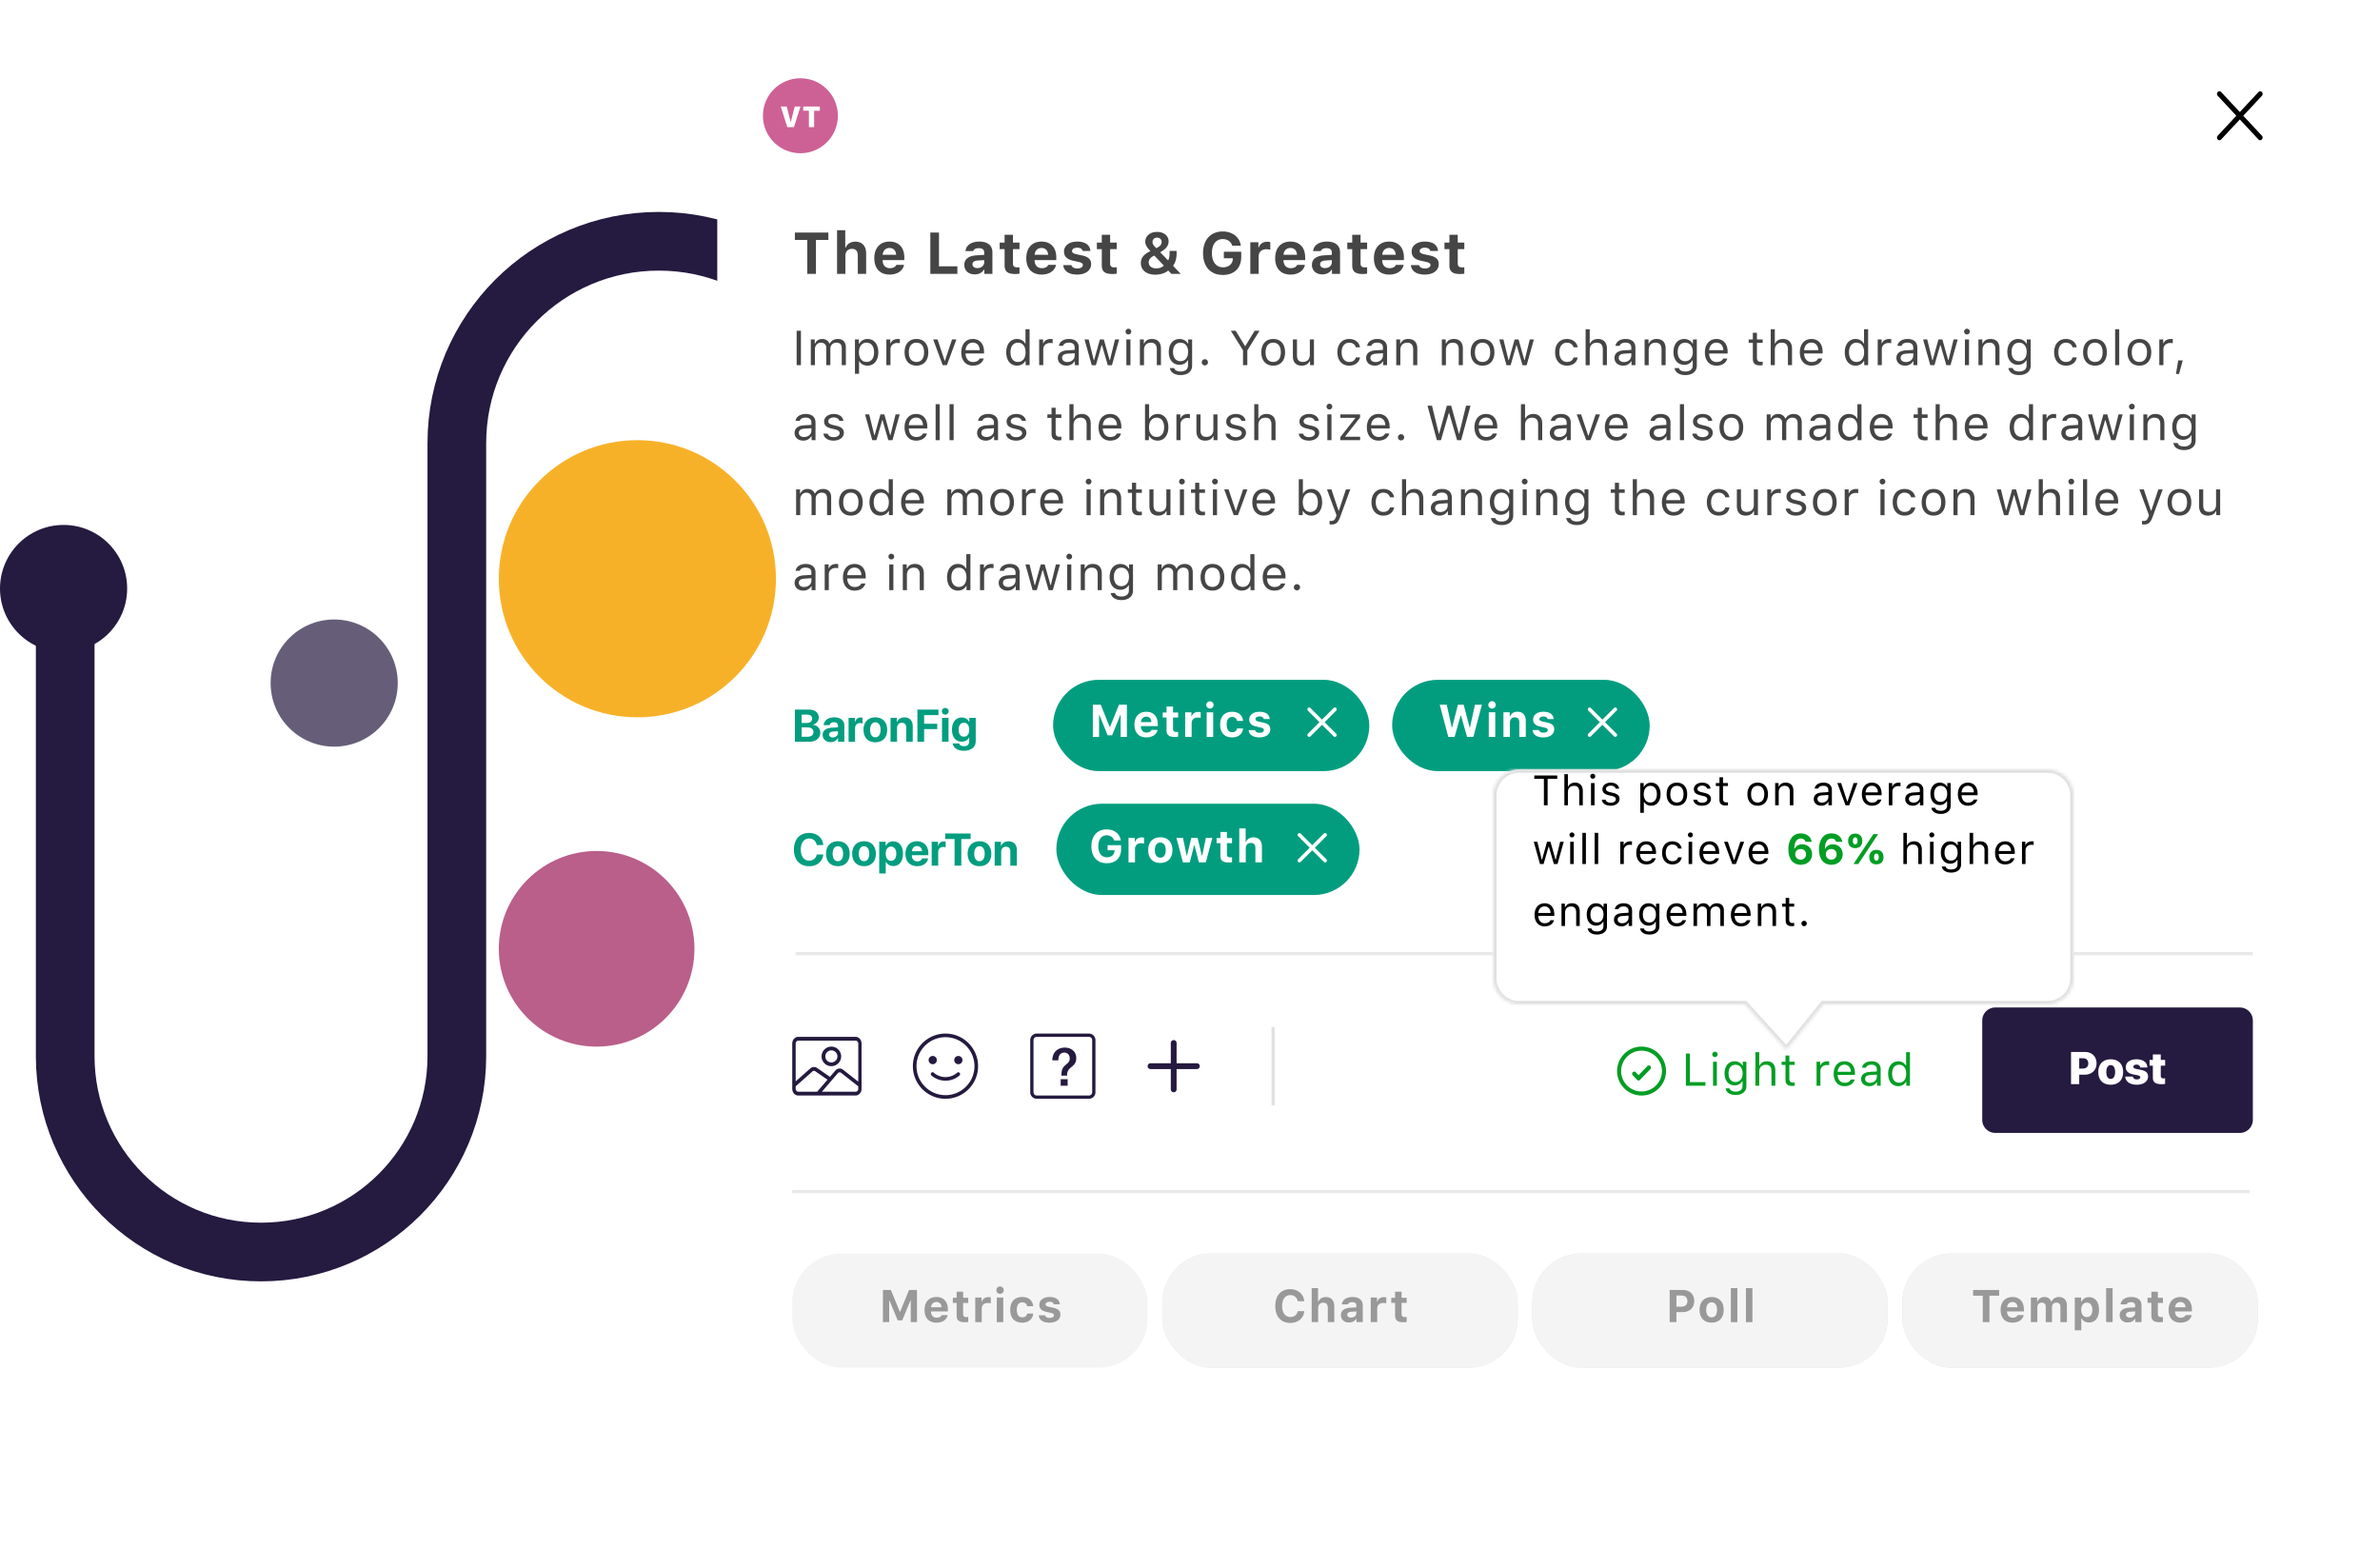 <svg fill="none" xmlns="http://www.w3.org/2000/svg" viewBox="0 0 730 475">
  <path d="M20 180.5v143.438C20 357.11 46.89 384 80.061 384v0c33.172 0 60.062-26.89 60.062-60.062v-188c0-34.207 27.731-61.938 61.939-61.938v0C236.269 74 264 101.731 264 135.938V384" stroke="#251A3F" stroke-width="18"/>
  <g filter="url(#yIBN-bvORa)">
    <path fill-rule="evenodd" clip-rule="evenodd" d="M220 18a8 8 0 018-8h474a8 8 0 018 8v419a8 8 0 01-8 8H228a8 8 0 01-8-8V18z" fill="#fff"/>
  </g>
  <path d="M692.715 28.236L687 34.361l-5.714-6.125a.718.718 0 00-1.065 0 .847.847 0 000 1.142l5.714 6.124-5.714 6.12a.847.847 0 000 1.142.718.718 0 001.065 0L687 36.64l5.714 6.124a.718.718 0 001.065 0 .847.847 0 000-1.142l-5.714-6.12 5.714-6.124a.847.847 0 000-1.142.718.718 0 00-1.065 0h.001z" fill="#000"/>
  <path fill-rule="evenodd" clip-rule="evenodd" d="M245.5 47c6.351 0 11.5-5.149 11.5-11.5S251.851 24 245.5 24 234 29.149 234 35.5 239.149 47 245.5 47z" fill="#CD6195"/>
  <path d="M243.514 39l2.021-6.341h-1.766l-1.218 4.763h-.035l-1.221-4.763h-1.833L241.484 39h2.03zm6.2 0v-5.04h1.749v-1.301h-5.106v1.3h1.749V39h1.608z" fill="#fff"/>
  <path d="M250.269 84V73.585h3.805v-2.268h-10.265v2.268h3.805V84h2.655zm6.477 0h2.557v-5.564c0-1.256.739-2.109 2.022-2.109 1.16 0 1.784.695 1.784 2.04V84h2.558v-6.24c0-2.33-1.24-3.639-3.323-3.639-1.424 0-2.478.668-2.926 1.776h-.159v-5.291h-2.513V84zm16.092-7.945c1.195 0 1.969.8 2.022 2.083h-4.131c.088-1.257.923-2.083 2.109-2.083zm2.074 5.185c-.272.642-.967 1.002-1.977 1.002-1.336 0-2.18-.896-2.215-2.338v-.132h6.653v-.782c0-3.076-1.687-4.895-4.544-4.895-2.883 0-4.658 1.95-4.658 5.106 0 3.147 1.74 5.01 4.693 5.01 2.373 0 4.052-1.151 4.43-2.97h-2.382zm18.738.449h-5.643V71.317h-2.654V84h8.297v-2.311zm6.143.536c-.888 0-1.512-.44-1.512-1.16 0-.695.536-1.09 1.635-1.17l1.96-.123v.712c0 .985-.897 1.74-2.083 1.74zm-.844 1.924c1.257 0 2.312-.527 2.813-1.415h.158V84h2.478v-6.618c0-2.074-1.45-3.287-4.016-3.287-2.435 0-4.078 1.125-4.245 2.918h2.355c.211-.58.826-.897 1.749-.897 1.055 0 1.635.457 1.635 1.266v.79l-2.347.142c-2.408.14-3.753 1.16-3.753 2.917 0 1.776 1.31 2.918 3.173 2.918zm9.184-12.146v2.4h-1.511v2.012h1.511v4.966c0 1.89.932 2.654 3.287 2.654a7.15 7.15 0 001.284-.114V81.97a6.227 6.227 0 01-.756.035c-.87 0-1.257-.387-1.257-1.23v-4.36h2.013v-2.013h-2.013v-2.4h-2.558zm11.32 4.052c1.196 0 1.969.8 2.022 2.083h-4.131c.088-1.257.923-2.083 2.109-2.083zm2.074 5.185c-.272.642-.966 1.002-1.977 1.002-1.336 0-2.18-.896-2.215-2.338v-.132h6.653v-.782c0-3.076-1.687-4.895-4.544-4.895-2.882 0-4.658 1.95-4.658 5.106 0 3.147 1.74 5.01 4.694 5.01 2.373 0 4.051-1.151 4.429-2.97h-2.382zm4.834-4.087c0 1.494.914 2.39 2.795 2.804l1.758.396c.852.184 1.221.474 1.221.949 0 .624-.685 1.037-1.678 1.037-1.02 0-1.644-.378-1.837-1.037h-2.496c.176 1.863 1.722 2.909 4.28 2.909 2.54 0 4.271-1.266 4.271-3.2 0-1.45-.843-2.24-2.724-2.654l-1.819-.395c-.897-.202-1.31-.492-1.31-.967 0-.615.677-1.028 1.591-1.028.949 0 1.538.386 1.67 1.01h2.364c-.141-1.854-1.591-2.882-4.052-2.882-2.417 0-4.034 1.221-4.034 3.058zm11.584-5.15v2.4h-1.512v2.012h1.512v4.966c0 1.89.931 2.654 3.287 2.654.492 0 .967-.053 1.283-.114V81.97a6.227 6.227 0 01-.756.035c-.87 0-1.257-.387-1.257-1.23v-4.36h2.013v-2.013h-2.013v-2.4h-2.557zM359.292 84h2.874l-2.355-2.478c.686-.923 1.081-2.268 1.081-3.789v-.79h-2.153v.623c0 1.055-.15 1.785-.448 2.312l-2.435-2.522c1.775-.959 2.584-2.013 2.584-3.323 0-1.714-1.468-2.909-3.542-2.909-2.083 0-3.612 1.248-3.612 2.962 0 .932.413 1.723 1.573 2.91-.07.034-.51.29-.563.307-1.634.896-2.364 1.933-2.364 3.383 0 2.163 1.74 3.56 4.439 3.56 1.555 0 3.005-.474 3.946-1.274l.975 1.028zm-5.598-5.432c.097-.052.272-.14.369-.175l2.909 3.067c-.501.527-1.415.861-2.338.861-1.371 0-2.302-.747-2.302-1.854 0-.774.439-1.398 1.362-1.899zm.975-2.452c-.87-.826-1.177-1.31-1.177-1.89 0-.79.589-1.344 1.415-1.344.826 0 1.397.545 1.397 1.345 0 .747-.474 1.31-1.635 1.89zm26.042 2.707v-1.617h-5.327v1.995h2.751l-.008.229c-.053 1.529-1.257 2.557-2.997 2.557-2.092 0-3.411-1.652-3.411-4.368 0-2.663 1.257-4.289 3.305-4.289 1.477 0 2.54.747 2.936 2.03h2.636c-.369-2.636-2.575-4.368-5.572-4.368-3.691 0-6.02 2.567-6.02 6.653 0 4.149 2.311 6.68 6.082 6.68 3.462 0 5.625-2.11 5.625-5.502zM383.496 84h2.558v-5.37c0-1.362.958-2.189 2.355-2.189.413 0 1.011.08 1.213.159v-2.33c-.219-.079-.65-.123-1.002-.123-1.23 0-2.232.739-2.487 1.706h-.158v-1.547h-2.479V84zm12.296-7.945c1.195 0 1.969.8 2.021 2.083h-4.131c.088-1.257.923-2.083 2.11-2.083zm2.074 5.185c-.272.642-.967 1.002-1.977 1.002-1.336 0-2.18-.896-2.215-2.338v-.132h6.653v-.782c0-3.076-1.688-4.895-4.544-4.895-2.883 0-4.658 1.95-4.658 5.106 0 3.147 1.74 5.01 4.693 5.01 2.373 0 4.052-1.151 4.43-2.97h-2.382zm8.551.985c-.887 0-1.511-.44-1.511-1.16 0-.695.536-1.09 1.634-1.17l1.96-.123v.712c0 .985-.896 1.74-2.083 1.74zm-.843 1.924c1.256 0 2.311-.527 2.812-1.415h.158V84h2.479v-6.618c0-2.074-1.45-3.287-4.017-3.287-2.434 0-4.078 1.125-4.245 2.918h2.356c.211-.58.826-.897 1.749-.897 1.054 0 1.634.457 1.634 1.266v.79l-2.346.142c-2.408.14-3.753 1.16-3.753 2.917 0 1.776 1.309 2.918 3.173 2.918zm9.184-12.146v2.4h-1.512v2.012h1.512v4.966c0 1.89.931 2.654 3.287 2.654.492 0 .967-.053 1.283-.114V81.97a6.227 6.227 0 01-.756.035c-.87 0-1.257-.387-1.257-1.23v-4.36h2.013v-2.013h-2.013v-2.4h-2.557zm11.32 4.052c1.195 0 1.968.8 2.021 2.083h-4.131c.088-1.257.923-2.083 2.11-2.083zm2.074 5.185c-.273.642-.967 1.002-1.978 1.002-1.336 0-2.179-.896-2.214-2.338v-.132h6.653v-.782c0-3.076-1.688-4.895-4.544-4.895-2.883 0-4.658 1.95-4.658 5.106 0 3.147 1.74 5.01 4.693 5.01 2.373 0 4.052-1.151 4.43-2.97h-2.382zm4.834-4.087c0 1.494.914 2.39 2.794 2.804l1.758.396c.853.184 1.222.474 1.222.949 0 .624-.686 1.037-1.679 1.037-1.019 0-1.643-.378-1.837-1.037h-2.496c.176 1.863 1.723 2.909 4.281 2.909 2.54 0 4.271-1.266 4.271-3.2 0-1.45-.844-2.24-2.725-2.654l-1.819-.395c-.896-.202-1.31-.492-1.31-.967 0-.615.677-1.028 1.591-1.028.95 0 1.538.386 1.67 1.01h2.364c-.14-1.854-1.59-2.882-4.051-2.882-2.417 0-4.034 1.221-4.034 3.058zm11.583-5.15v2.4h-1.512v2.012h1.512v4.966c0 1.89.932 2.654 3.287 2.654.492 0 .967-.053 1.283-.114V81.97a6.21 6.21 0 01-.755.035c-.871 0-1.257-.387-1.257-1.23v-4.36h2.012v-2.013h-2.012v-2.4h-2.558zM245.666 112v-10.569h-1.318V112h1.318zm3.026 0h1.26v-4.893c0-1.113.798-2.006 1.831-2.006.996 0 1.648.6 1.648 1.538V112h1.26v-5.076c0-1.003.732-1.823 1.831-1.823 1.113 0 1.662.571 1.662 1.735V112h1.26v-5.457c0-1.655-.901-2.578-2.512-2.578-1.092 0-1.992.55-2.417 1.385h-.117c-.367-.821-1.114-1.385-2.183-1.385-1.055 0-1.846.506-2.205 1.385h-.117v-1.246h-1.201V112zm17.389-8.035c-1.077 0-2.022.55-2.527 1.458h-.117v-1.319h-1.201v10.533h1.259v-3.824h.117c.433.835 1.341 1.326 2.469 1.326 2.007 0 3.318-1.618 3.318-4.087 0-2.483-1.304-4.087-3.318-4.087zm-.301 7.039c-1.42 0-2.321-1.143-2.321-2.952 0-1.816.901-2.951 2.329-2.951 1.443 0 2.307 1.106 2.307 2.951 0 1.846-.864 2.952-2.315 2.952zm6.088.996h1.26v-4.893c0-1.113.871-1.919 2.072-1.919.249 0 .704.044.806.074v-1.26a5.4 5.4 0 00-.63-.037c-1.047 0-1.955.542-2.19 1.311h-.117v-1.172h-1.201V112zm9.23.139c2.248 0 3.64-1.553 3.64-4.087 0-2.541-1.392-4.087-3.64-4.087-2.249 0-3.641 1.546-3.641 4.087 0 2.534 1.392 4.087 3.641 4.087zm0-1.135c-1.495 0-2.337-1.084-2.337-2.952 0-1.875.842-2.951 2.337-2.951 1.494 0 2.336 1.076 2.336 2.951 0 1.868-.842 2.952-2.336 2.952zm12.261-6.9h-1.347l-2.161 6.504h-.117l-2.161-6.504h-1.347l2.922 7.896h1.289l2.922-7.896zm5.033.975c1.253 0 2.088.922 2.117 2.321h-4.351c.095-1.399.974-2.321 2.234-2.321zm2.08 4.878c-.329.695-1.018 1.069-2.036 1.069-1.34 0-2.212-.989-2.278-2.549v-.059h5.677v-.483c0-2.454-1.297-3.97-3.428-3.97-2.168 0-3.56 1.612-3.56 4.095 0 2.497 1.37 4.079 3.56 4.079 1.728 0 2.959-.835 3.325-2.182h-1.26zm11.479 2.182c1.092 0 2.029-.52 2.527-1.399h.117V112h1.202v-11.03h-1.26v4.38h-.11c-.447-.865-1.377-1.385-2.476-1.385-2.006 0-3.317 1.612-3.317 4.087 0 2.483 1.296 4.087 3.317 4.087zm.293-7.038c1.429 0 2.322 1.142 2.322 2.951 0 1.824-.886 2.952-2.322 2.952-1.443 0-2.307-1.106-2.307-2.952 0-1.838.872-2.951 2.307-2.951zm6.491 6.899h1.259v-4.893c0-1.113.872-1.919 2.073-1.919.249 0 .703.044.806.074v-1.26a5.4 5.4 0 00-.63-.037c-1.047 0-1.956.542-2.19 1.311h-.117v-1.172h-1.201V112zm8.636-.967c-.916 0-1.597-.469-1.597-1.274 0-.791.528-1.209 1.729-1.289l2.124-.139v.725c0 1.128-.96 1.977-2.256 1.977zm-.234 1.106c1.054 0 1.919-.461 2.431-1.304h.117V112h1.202v-5.405c0-1.641-1.077-2.63-3.003-2.63-1.685 0-2.93.835-3.098 2.102h1.274c.176-.622.835-.981 1.78-.981 1.179 0 1.787.535 1.787 1.509v.717l-2.278.14c-1.838.11-2.878.923-2.878 2.336 0 1.443 1.135 2.351 2.666 2.351zm16.136-8.035h-1.267l-1.553 6.314h-.117l-1.765-6.314h-1.209l-1.765 6.314h-.117l-1.553-6.314h-1.274l2.212 7.896h1.274l1.758-6.108h.117l1.765 6.108h1.282l2.212-7.896zm2.206 7.896h1.259v-7.896h-1.259V112zm.629-9.419a.88.88 0 00.879-.879.882.882 0 00-.879-.879.881.881 0 00-.878.879.88.88 0 00.878.879zm3.524 9.419h1.26v-4.673c0-1.384.813-2.226 2.073-2.226s1.86.673 1.86 2.094V112h1.26v-5.112c0-1.875-.989-2.923-2.761-2.923-1.209 0-1.978.513-2.373 1.385h-.117v-1.246h-1.202V112zm12.445-1.23c-1.464 0-2.285-1.114-2.285-2.835 0-1.721.821-2.834 2.285-2.834 1.458 0 2.344 1.113 2.344 2.834s-.879 2.835-2.344 2.835zm.059 4.262c2.153 0 3.516-1.128 3.516-2.893v-8.035h-1.202v1.253h-.117c-.454-.85-1.428-1.392-2.534-1.392-2.029 0-3.31 1.604-3.31 3.97s1.267 3.948 3.31 3.948c1.084 0 1.978-.491 2.476-1.362h.117v1.552c0 1.165-.842 1.861-2.256 1.861-1.135 0-1.838-.418-1.978-1.062h-1.333c.191 1.303 1.407 2.16 3.311 2.16zm7.42-2.959a.955.955 0 00.953-.952.95.95 0 00-.953-.952.955.955 0 00-.952.952c0 .52.432.952.952.952zm13.025-.073v-4.548l3.75-6.021h-1.501l-2.85 4.695h-.117l-2.849-4.695h-1.501l3.75 6.021V112h1.318zm7.941.139c2.248 0 3.64-1.553 3.64-4.087 0-2.541-1.392-4.087-3.64-4.087-2.249 0-3.641 1.546-3.641 4.087 0 2.534 1.392 4.087 3.641 4.087zm0-1.135c-1.495 0-2.337-1.084-2.337-2.952 0-1.875.842-2.951 2.337-2.951 1.494 0 2.336 1.076 2.336 2.951 0 1.868-.842 2.952-2.336 2.952zm12.496-6.9h-1.26v4.673c0 1.385-.762 2.212-2.153 2.212-1.26 0-1.787-.659-1.787-2.08v-4.805h-1.26v5.113c0 1.867.923 2.922 2.695 2.922 1.209 0 2.051-.498 2.446-1.377h.118V112h1.201v-7.896zm14.123 2.417c-.22-1.406-1.392-2.556-3.311-2.556-2.211 0-3.618 1.597-3.618 4.058 0 2.512 1.414 4.116 3.626 4.116 1.897 0 3.076-1.069 3.303-2.519h-1.274c-.235.893-.975 1.384-2.037 1.384-1.406 0-2.314-1.157-2.314-2.981 0-1.787.894-2.922 2.314-2.922 1.136 0 1.831.637 2.037 1.42h1.274zm4.784 4.512c-.916 0-1.597-.469-1.597-1.274 0-.791.527-1.209 1.729-1.289l2.124-.139v.725c0 1.128-.96 1.977-2.256 1.977zm-.235 1.106c1.055 0 1.919-.461 2.432-1.304h.117V112h1.201v-5.405c0-1.641-1.076-2.63-3.003-2.63-1.684 0-2.929.835-3.098 2.102h1.275c.176-.622.835-.981 1.78-.981 1.179 0 1.787.535 1.787 1.509v.717l-2.278.14c-1.839.11-2.879.923-2.879 2.336 0 1.443 1.136 2.351 2.666 2.351zm6.571-.139h1.26v-4.673c0-1.384.813-2.226 2.073-2.226s1.86.673 1.86 2.094V112h1.26v-5.112c0-1.875-.989-2.923-2.761-2.923-1.209 0-1.978.513-2.373 1.385h-.118v-1.246h-1.201V112zm13.977 0h1.26v-4.673c0-1.384.813-2.226 2.073-2.226 1.259 0 1.86.673 1.86 2.094V112h1.26v-5.112c0-1.875-.989-2.923-2.762-2.923-1.208 0-1.977.513-2.373 1.385h-.117v-1.246h-1.201V112zm12.496.139c2.249 0 3.64-1.553 3.64-4.087 0-2.541-1.391-4.087-3.64-4.087-2.248 0-3.64 1.546-3.64 4.087 0 2.534 1.392 4.087 3.64 4.087zm0-1.135c-1.494 0-2.336-1.084-2.336-2.952 0-1.875.842-2.951 2.336-2.951 1.494 0 2.337 1.076 2.337 2.951 0 1.868-.843 2.952-2.337 2.952zm15.748-6.9h-1.267l-1.553 6.314h-.117l-1.765-6.314h-1.208l-1.765 6.314h-.118l-1.552-6.314h-1.275l2.212 7.896h1.275l1.757-6.108h.118l1.765 6.108h1.281l2.212-7.896zm13.435 2.417c-.22-1.406-1.392-2.556-3.31-2.556-2.212 0-3.619 1.597-3.619 4.058 0 2.512 1.414 4.116 3.626 4.116 1.897 0 3.076-1.069 3.303-2.519h-1.274c-.235.893-.974 1.384-2.036 1.384-1.407 0-2.315-1.157-2.315-2.981 0-1.787.894-2.922 2.315-2.922 1.135 0 1.831.637 2.036 1.42h1.274zm2.425 5.479h1.26v-4.673c0-1.333.777-2.226 2.19-2.226 1.194 0 1.824.695 1.824 2.094V112h1.26v-5.112c0-1.853-1.055-2.923-2.725-2.923-1.208 0-2.036.513-2.432 1.385h-.117v-4.38h-1.26V112zm11.757-.967c-.916 0-1.597-.469-1.597-1.274 0-.791.528-1.209 1.729-1.289l2.124-.139v.725c0 1.128-.96 1.977-2.256 1.977zm-.234 1.106c1.054 0 1.918-.461 2.431-1.304h.117V112h1.202v-5.405c0-1.641-1.077-2.63-3.003-2.63-1.685 0-2.93.835-3.099 2.102h1.275c.176-.622.835-.981 1.78-.981 1.179 0 1.787.535 1.787 1.509v.717l-2.278.14c-1.838.11-2.879.923-2.879 2.336 0 1.443 1.136 2.351 2.667 2.351zm6.57-.139h1.26v-4.673c0-1.384.813-2.226 2.073-2.226s1.86.673 1.86 2.094V112h1.26v-5.112c0-1.875-.989-2.923-2.761-2.923-1.209 0-1.978.513-2.373 1.385h-.117v-1.246h-1.202V112zm12.445-1.23c-1.465 0-2.285-1.114-2.285-2.835 0-1.721.82-2.834 2.285-2.834 1.458 0 2.344 1.113 2.344 2.834s-.879 2.835-2.344 2.835zm.059 4.262c2.153 0 3.516-1.128 3.516-2.893v-8.035h-1.202v1.253h-.117c-.454-.85-1.428-1.392-2.534-1.392-2.029 0-3.311 1.604-3.311 3.97s1.268 3.948 3.311 3.948c1.084 0 1.978-.491 2.476-1.362h.117v1.552c0 1.165-.843 1.861-2.256 1.861-1.135 0-1.838-.418-1.978-1.062h-1.333c.191 1.303 1.407 2.16 3.311 2.16zm9.53-9.953c1.252 0 2.087.922 2.116 2.321h-4.35c.095-1.399.974-2.321 2.234-2.321zm2.08 4.878c-.33.695-1.018 1.069-2.036 1.069-1.341 0-2.212-.989-2.278-2.549v-.059h5.676v-.483c0-2.454-1.296-3.97-3.428-3.97-2.168 0-3.559 1.612-3.559 4.095 0 2.497 1.369 4.079 3.559 4.079 1.729 0 2.959-.835 3.326-2.182h-1.26zm9.084-7.896v2.043h-1.274v1.055h1.274v4.79c0 1.509.652 2.11 2.278 2.11.249 0 .491-.03.74-.074v-1.062c-.235.022-.359.03-.586.03-.821 0-1.172-.396-1.172-1.326v-4.468h1.758v-1.055h-1.758v-2.043h-1.26zM543.12 112h1.26v-4.673c0-1.333.776-2.226 2.19-2.226 1.193 0 1.823.695 1.823 2.094V112h1.26v-5.112c0-1.853-1.055-2.923-2.725-2.923-1.208 0-2.036.513-2.431 1.385h-.117v-4.38h-1.26V112zm12.474-6.921c1.253 0 2.088.922 2.117 2.321h-4.351c.095-1.399.974-2.321 2.234-2.321zm2.08 4.878c-.329.695-1.018 1.069-2.036 1.069-1.34 0-2.212-.989-2.278-2.549v-.059h5.676v-.483c0-2.454-1.296-3.97-3.427-3.97-2.168 0-3.56 1.612-3.56 4.095 0 2.497 1.37 4.079 3.56 4.079 1.728 0 2.959-.835 3.325-2.182h-1.26zm11.479 2.182c1.092 0 2.029-.52 2.527-1.399h.117V112h1.202v-11.03h-1.26v4.38h-.11c-.447-.865-1.377-1.385-2.476-1.385-2.006 0-3.318 1.612-3.318 4.087 0 2.483 1.297 4.087 3.318 4.087zm.293-7.038c1.429 0 2.322 1.142 2.322 2.951 0 1.824-.886 2.952-2.322 2.952-1.443 0-2.307-1.106-2.307-2.952 0-1.838.872-2.951 2.307-2.951zm6.491 6.899h1.259v-4.893c0-1.113.872-1.919 2.073-1.919.249 0 .703.044.806.074v-1.26a5.4 5.4 0 00-.63-.037c-1.047 0-1.956.542-2.19 1.311h-.117v-1.172h-1.201V112zm8.636-.967c-.916 0-1.597-.469-1.597-1.274 0-.791.528-1.209 1.729-1.289l2.124-.139v.725c0 1.128-.96 1.977-2.256 1.977zm-.234 1.106c1.054 0 1.919-.461 2.431-1.304h.117V112h1.202v-5.405c0-1.641-1.077-2.63-3.003-2.63-1.685 0-2.93.835-3.098 2.102h1.274c.176-.622.835-.981 1.78-.981 1.179 0 1.787.535 1.787 1.509v.717l-2.278.14c-1.838.11-2.878.923-2.878 2.336 0 1.443 1.135 2.351 2.666 2.351zm16.136-8.035h-1.267l-1.553 6.314h-.117l-1.765-6.314h-1.209l-1.765 6.314h-.117l-1.553-6.314h-1.274l2.212 7.896h1.274l1.758-6.108h.117l1.765 6.108h1.282l2.212-7.896zm2.206 7.896h1.259v-7.896h-1.259V112zm.629-9.419a.88.88 0 00.879-.879.882.882 0 00-.879-.879.881.881 0 00-.878.879.88.88 0 00.878.879zm3.524 9.419h1.26v-4.673c0-1.384.813-2.226 2.073-2.226s1.86.673 1.86 2.094V112h1.26v-5.112c0-1.875-.989-2.923-2.761-2.923-1.209 0-1.978.513-2.373 1.385h-.117v-1.246h-1.202V112zm12.445-1.23c-1.464 0-2.285-1.114-2.285-2.835 0-1.721.821-2.834 2.285-2.834 1.458 0 2.344 1.113 2.344 2.834s-.879 2.835-2.344 2.835zm.059 4.262c2.153 0 3.516-1.128 3.516-2.893v-8.035h-1.202v1.253h-.117c-.454-.85-1.428-1.392-2.534-1.392-2.029 0-3.311 1.604-3.311 3.97s1.268 3.948 3.311 3.948c1.084 0 1.978-.491 2.476-1.362h.117v1.552c0 1.165-.842 1.861-2.256 1.861-1.135 0-1.838-.418-1.978-1.062h-1.333c.191 1.303 1.407 2.16 3.311 2.16zm17.639-8.511c-.22-1.406-1.392-2.556-3.311-2.556-2.212 0-3.618 1.597-3.618 4.058 0 2.512 1.414 4.116 3.626 4.116 1.897 0 3.076-1.069 3.303-2.519h-1.275c-.234.893-.974 1.384-2.036 1.384-1.406 0-2.314-1.157-2.314-2.981 0-1.787.893-2.922 2.314-2.922 1.136 0 1.831.637 2.036 1.42h1.275zm5.597 5.618c2.248 0 3.64-1.553 3.64-4.087 0-2.541-1.392-4.087-3.64-4.087-2.249 0-3.641 1.546-3.641 4.087 0 2.534 1.392 4.087 3.641 4.087zm0-1.135c-1.495 0-2.337-1.084-2.337-2.952 0-1.875.842-2.951 2.337-2.951 1.494 0 2.336 1.076 2.336 2.951 0 1.868-.842 2.952-2.336 2.952zm6.182.996h1.26v-11.03h-1.26V112zm7.443.139c2.248 0 3.64-1.553 3.64-4.087 0-2.541-1.392-4.087-3.64-4.087-2.249 0-3.64 1.546-3.64 4.087 0 2.534 1.391 4.087 3.64 4.087zm0-1.135c-1.494 0-2.337-1.084-2.337-2.952 0-1.875.843-2.951 2.337-2.951 1.494 0 2.336 1.076 2.336 2.951 0 1.868-.842 2.952-2.336 2.952zm6.109.996h1.26v-4.893c0-1.113.872-1.919 2.073-1.919.249 0 .703.044.805.074v-1.26a5.387 5.387 0 00-.63-.037c-1.047 0-1.955.542-2.189 1.311h-.118v-1.172h-1.201V112zm6.051 2.688l1.15-4.167h-1.399l-.696 4.167h.945zm-421.741 19.345c-.915 0-1.597-.469-1.597-1.274 0-.791.528-1.209 1.729-1.289l2.124-.139v.725c0 1.128-.959 1.977-2.256 1.977zm-.234 1.106c1.054 0 1.919-.461 2.431-1.304h.118V135h1.201v-5.405c0-1.641-1.077-2.63-3.003-2.63-1.685 0-2.93.835-3.098 2.102h1.274c.176-.622.835-.981 1.78-.981 1.179 0 1.787.535 1.787 1.509v.717l-2.278.14c-1.838.11-2.878.923-2.878 2.336 0 1.443 1.135 2.351 2.666 2.351zm6.388-5.874c0 1.143.673 1.78 2.153 2.139l1.355.329c.842.205 1.252.572 1.252 1.114 0 .725-.761 1.23-1.823 1.23-1.011 0-1.641-.425-1.853-1.091h-1.297c.139 1.311 1.348 2.153 3.106 2.153 1.794 0 3.164-.974 3.164-2.388 0-1.135-.718-1.779-2.205-2.138l-1.216-.293c-.93-.227-1.369-.564-1.369-1.106 0-.703.732-1.179 1.67-1.179.952 0 1.567.417 1.735 1.047h1.246c-.169-1.296-1.319-2.117-2.974-2.117-1.677 0-2.944.989-2.944 2.3zm23.183-2.161h-1.267l-1.553 6.314h-.117l-1.765-6.314h-1.209l-1.765 6.314h-.117l-1.553-6.314h-1.274l2.212 7.896h1.274l1.758-6.108h.117l1.765 6.108h1.282l2.212-7.896zm5.033.975c1.252 0 2.087.922 2.116 2.321h-4.35c.095-1.399.974-2.321 2.234-2.321zm2.08 4.878c-.33.695-1.018 1.069-2.036 1.069-1.341 0-2.212-.989-2.278-2.549v-.059h5.676v-.483c0-2.454-1.296-3.97-3.428-3.97-2.168 0-3.559 1.612-3.559 4.095 0 2.497 1.369 4.079 3.559 4.079 1.729 0 2.959-.835 3.325-2.182h-1.259zm3.905 2.043h1.259v-11.03h-1.259V135zm4.271 0h1.259v-11.03h-1.259V135zm11.354-.967c-.915 0-1.596-.469-1.596-1.274 0-.791.527-1.209 1.728-1.289l2.124-.139v.725c0 1.128-.959 1.977-2.256 1.977zm-.234 1.106c1.055 0 1.919-.461 2.432-1.304h.117V135h1.201v-5.405c0-1.641-1.077-2.63-3.003-2.63-1.685 0-2.93.835-3.098 2.102h1.274c.176-.622.835-.981 1.78-.981 1.179 0 1.787.535 1.787 1.509v.717l-2.278.14c-1.838.11-2.878.923-2.878 2.336 0 1.443 1.135 2.351 2.666 2.351zm6.388-5.874c0 1.143.674 1.78 2.153 2.139l1.355.329c.842.205 1.252.572 1.252 1.114 0 .725-.761 1.23-1.823 1.23-1.011 0-1.641-.425-1.853-1.091h-1.297c.14 1.311 1.348 2.153 3.106 2.153 1.794 0 3.164-.974 3.164-2.388 0-1.135-.718-1.779-2.205-2.138l-1.216-.293c-.93-.227-1.369-.564-1.369-1.106 0-.703.732-1.179 1.67-1.179.952 0 1.567.417 1.736 1.047h1.245c-.169-1.296-1.319-2.117-2.974-2.117-1.677 0-2.944.989-2.944 2.3zm13.779-4.204v2.043h-1.275v1.055h1.275v4.79c0 1.509.652 2.11 2.278 2.11.249 0 .49-.03.739-.074v-1.062c-.234.022-.359.03-.586.03-.82 0-1.171-.396-1.171-1.326v-4.468h1.757v-1.055h-1.757v-2.043h-1.26zm5.487 9.939h1.259v-4.673c0-1.333.777-2.226 2.19-2.226 1.194 0 1.824.695 1.824 2.094V135h1.26v-5.112c0-1.853-1.055-2.923-2.725-2.923-1.208 0-2.036.513-2.431 1.385h-.118v-4.38h-1.259V135zm12.474-6.921c1.252 0 2.087.922 2.117 2.321h-4.351c.095-1.399.974-2.321 2.234-2.321zm2.08 4.878c-.33.695-1.018 1.069-2.036 1.069-1.341 0-2.212-.989-2.278-2.549v-.059h5.676v-.483c0-2.454-1.296-3.97-3.428-3.97-2.167 0-3.559 1.612-3.559 4.095 0 2.497 1.37 4.079 3.559 4.079 1.729 0 2.959-.835 3.326-2.182h-1.26zm12.483 2.182c1.999 0 3.31-1.618 3.31-4.087 0-2.483-1.304-4.087-3.31-4.087-1.084 0-2.044.535-2.476 1.385h-.117v-4.38h-1.26V135h1.201v-1.26h.117c.498.879 1.436 1.399 2.535 1.399zm-.293-7.038c1.442 0 2.299 1.106 2.299 2.951 0 1.846-.857 2.952-2.299 2.952-1.436 0-2.33-1.128-2.33-2.952 0-1.823.894-2.951 2.33-2.951zm6.072 6.899h1.26v-4.893c0-1.113.872-1.919 2.073-1.919.249 0 .703.044.806.074v-1.26a5.414 5.414 0 00-.63-.037c-1.048 0-1.956.542-2.19 1.311h-.117v-1.172h-1.202V135zm12.592-7.896h-1.26v4.673c0 1.385-.762 2.212-2.153 2.212-1.26 0-1.787-.659-1.787-2.08v-4.805h-1.26v5.113c0 1.867.923 2.922 2.695 2.922 1.209 0 2.051-.498 2.446-1.377h.118V135h1.201v-7.896zm2.682 2.161c0 1.143.673 1.78 2.153 2.139l1.355.329c.842.205 1.252.572 1.252 1.114 0 .725-.761 1.23-1.823 1.23-1.011 0-1.641-.425-1.854-1.091h-1.296c.139 1.311 1.348 2.153 3.106 2.153 1.794 0 3.164-.974 3.164-2.388 0-1.135-.718-1.779-2.205-2.138l-1.216-.293c-.93-.227-1.369-.564-1.369-1.106 0-.703.732-1.179 1.67-1.179.952 0 1.567.417 1.735 1.047h1.245c-.168-1.296-1.318-2.117-2.973-2.117-1.677 0-2.944.989-2.944 2.3zm8.599 5.735h1.26v-4.673c0-1.333.776-2.226 2.19-2.226 1.194 0 1.824.695 1.824 2.094V135h1.259v-5.112c0-1.853-1.054-2.923-2.724-2.923-1.209 0-2.036.513-2.432 1.385h-.117v-4.38h-1.26V135zm13.867-5.735c0 1.143.674 1.78 2.153 2.139l1.355.329c.843.205 1.253.572 1.253 1.114 0 .725-.762 1.23-1.824 1.23-1.011 0-1.641-.425-1.853-1.091h-1.296c.139 1.311 1.347 2.153 3.105 2.153 1.795 0 3.164-.974 3.164-2.388 0-1.135-.718-1.779-2.204-2.138l-1.216-.293c-.93-.227-1.37-.564-1.37-1.106 0-.703.733-1.179 1.67-1.179.952 0 1.567.417 1.736 1.047h1.245c-.168-1.296-1.318-2.117-2.974-2.117-1.677 0-2.944.989-2.944 2.3zM407.13 135h1.26v-7.896h-1.26V135zm.63-9.419a.882.882 0 00.879-.879.882.882 0 00-.879-.879.882.882 0 00-.879.879.88.88 0 00.879.879zm3.341 9.419h6.079v-1.055h-4.556v-.117l4.534-5.779v-.945h-6.05v1.055h4.548v.117l-4.555 5.801V135zm11.69-6.921c1.253 0 2.088.922 2.117 2.321h-4.351c.095-1.399.974-2.321 2.234-2.321zm2.08 4.878c-.329.695-1.018 1.069-2.036 1.069-1.34 0-2.212-.989-2.278-2.549v-.059h5.677v-.483c0-2.454-1.297-3.97-3.428-3.97-2.168 0-3.56 1.612-3.56 4.095 0 2.497 1.37 4.079 3.56 4.079 1.728 0 2.959-.835 3.325-2.182h-1.26zm4.872 2.116a.955.955 0 00.952-.952.95.95 0 00-.952-.952.955.955 0 00-.952.952c0 .52.432.952.952.952zm14.658-8.415h.088L446.92 135h1.245l2.879-10.569h-1.377l-2.102 8.591h-.088l-2.366-8.591h-1.333l-2.366 8.591h-.087l-2.102-8.591h-1.377L440.724 135h1.245l2.432-8.342zm11.397 1.421c1.253 0 2.088.922 2.117 2.321h-4.351c.096-1.399.975-2.321 2.234-2.321zm2.08 4.878c-.329.695-1.018 1.069-2.036 1.069-1.34 0-2.212-.989-2.278-2.549v-.059h5.677v-.483c0-2.454-1.297-3.97-3.428-3.97-2.168 0-3.56 1.612-3.56 4.095 0 2.497 1.37 4.079 3.56 4.079 1.728 0 2.959-.835 3.325-2.182h-1.26zm8.63 2.043h1.26v-4.673c0-1.333.777-2.226 2.19-2.226 1.194 0 1.824.695 1.824 2.094V135h1.26v-5.112c0-1.853-1.055-2.923-2.725-2.923-1.208 0-2.036.513-2.432 1.385h-.117v-4.38h-1.26V135zm11.757-.967c-.916 0-1.597-.469-1.597-1.274 0-.791.528-1.209 1.729-1.289l2.124-.139v.725c0 1.128-.96 1.977-2.256 1.977zm-.234 1.106c1.054 0 1.918-.461 2.431-1.304h.117V135h1.202v-5.405c0-1.641-1.077-2.63-3.003-2.63-1.685 0-2.93.835-3.099 2.102h1.275c.176-.622.835-.981 1.78-.981 1.179 0 1.787.535 1.787 1.509v.717l-2.278.14c-1.838.11-2.878.923-2.878 2.336 0 1.443 1.135 2.351 2.666 2.351zm12.723-8.035h-1.348l-2.161 6.504h-.117l-2.16-6.504h-1.348l2.922 7.896h1.289l2.923-7.896zm5.033.975c1.252 0 2.087.922 2.116 2.321h-4.35c.095-1.399.974-2.321 2.234-2.321zm2.08 4.878c-.33.695-1.018 1.069-2.037 1.069-1.34 0-2.211-.989-2.277-2.549v-.059h5.676v-.483c0-2.454-1.296-3.97-3.428-3.97-2.168 0-3.559 1.612-3.559 4.095 0 2.497 1.369 4.079 3.559 4.079 1.729 0 2.959-.835 3.325-2.182h-1.259zm10.988 1.076c-.915 0-1.597-.469-1.597-1.274 0-.791.528-1.209 1.729-1.289l2.124-.139v.725c0 1.128-.96 1.977-2.256 1.977zm-.234 1.106c1.054 0 1.919-.461 2.431-1.304h.118V135h1.201v-5.405c0-1.641-1.077-2.63-3.003-2.63-1.685 0-2.93.835-3.098 2.102h1.274c.176-.622.835-.981 1.78-.981 1.179 0 1.787.535 1.787 1.509v.717l-2.278.14c-1.838.11-2.878.923-2.878 2.336 0 1.443 1.135 2.351 2.666 2.351zm6.644-.139h1.26v-11.03h-1.26V135zm4.015-5.735c0 1.143.673 1.78 2.153 2.139l1.355.329c.842.205 1.252.572 1.252 1.114 0 .725-.761 1.23-1.823 1.23-1.011 0-1.641-.425-1.853-1.091h-1.297c.139 1.311 1.348 2.153 3.106 2.153 1.794 0 3.164-.974 3.164-2.388 0-1.135-.718-1.779-2.205-2.138l-1.216-.293c-.93-.227-1.369-.564-1.369-1.106 0-.703.732-1.179 1.67-1.179.952 0 1.567.417 1.735 1.047h1.246c-.169-1.296-1.319-2.117-2.974-2.117-1.677 0-2.944.989-2.944 2.3zm11.771 5.874c2.248 0 3.64-1.553 3.64-4.087 0-2.541-1.392-4.087-3.64-4.087-2.249 0-3.64 1.546-3.64 4.087 0 2.534 1.391 4.087 3.64 4.087zm0-1.135c-1.494 0-2.337-1.084-2.337-2.952 0-1.875.843-2.951 2.337-2.951 1.494 0 2.336 1.076 2.336 2.951 0 1.868-.842 2.952-2.336 2.952zm10.834.996h1.26v-4.893c0-1.113.798-2.006 1.831-2.006.996 0 1.648.6 1.648 1.538V135h1.26v-5.076c0-1.003.732-1.823 1.831-1.823 1.113 0 1.662.571 1.662 1.735V135h1.26v-5.457c0-1.655-.901-2.578-2.512-2.578-1.091 0-1.992.55-2.417 1.385h-.117c-.366-.821-1.113-1.385-2.183-1.385-1.054 0-1.845.506-2.204 1.385h-.118v-1.246h-1.201V135zm15.975-.967c-.915 0-1.596-.469-1.596-1.274 0-.791.527-1.209 1.728-1.289l2.124-.139v.725c0 1.128-.959 1.977-2.256 1.977zm-.234 1.106c1.055 0 1.919-.461 2.432-1.304h.117V135h1.201v-5.405c0-1.641-1.077-2.63-3.003-2.63-1.684 0-2.93.835-3.098 2.102h1.274c.176-.622.835-.981 1.78-.981 1.179 0 1.787.535 1.787 1.509v.717l-2.277.14c-1.839.11-2.879.923-2.879 2.336 0 1.443 1.135 2.351 2.666 2.351zm9.493 0c1.092 0 2.029-.52 2.527-1.399h.117V135h1.202v-11.03h-1.26v4.38h-.11c-.447-.865-1.377-1.385-2.476-1.385-2.006 0-3.318 1.612-3.318 4.087 0 2.483 1.297 4.087 3.318 4.087zm.293-7.038c1.429 0 2.322 1.142 2.322 2.951 0 1.824-.886 2.952-2.322 2.952-1.443 0-2.307-1.106-2.307-2.952 0-1.838.872-2.951 2.307-2.951zm9.64-.022c1.253 0 2.087.922 2.117 2.321h-4.351c.095-1.399.974-2.321 2.234-2.321zm2.08 4.878c-.329.695-1.018 1.069-2.036 1.069-1.34 0-2.212-.989-2.278-2.549v-.059h5.676v-.483c0-2.454-1.296-3.97-3.427-3.97-2.168 0-3.56 1.612-3.56 4.095 0 2.497 1.37 4.079 3.56 4.079 1.728 0 2.959-.835 3.325-2.182h-1.26zm9.084-7.896v2.043h-1.274v1.055h1.274v4.79c0 1.509.652 2.11 2.278 2.11.249 0 .491-.03.74-.074v-1.062c-.234.022-.359.03-.586.03-.82 0-1.172-.396-1.172-1.326v-4.468h1.758v-1.055h-1.758v-2.043h-1.26zm5.487 9.939h1.26v-4.673c0-1.333.776-2.226 2.19-2.226 1.194 0 1.824.695 1.824 2.094V135h1.259v-5.112c0-1.853-1.054-2.923-2.724-2.923-1.209 0-2.036.513-2.432 1.385h-.117v-4.38h-1.26V135zm12.474-6.921c1.253 0 2.088.922 2.117 2.321h-4.35c.095-1.399.974-2.321 2.233-2.321zm2.08 4.878c-.329.695-1.018 1.069-2.036 1.069-1.34 0-2.212-.989-2.277-2.549v-.059h5.676v-.483c0-2.454-1.297-3.97-3.428-3.97-2.168 0-3.56 1.612-3.56 4.095 0 2.497 1.37 4.079 3.56 4.079 1.729 0 2.959-.835 3.325-2.182h-1.26zm11.48 2.182c1.091 0 2.028-.52 2.527-1.399h.117V135h1.201v-11.03h-1.26v4.38h-.11c-.447-.865-1.377-1.385-2.475-1.385-2.007 0-3.318 1.612-3.318 4.087 0 2.483 1.296 4.087 3.318 4.087zm.293-7.038c1.428 0 2.321 1.142 2.321 2.951 0 1.824-.886 2.952-2.321 2.952-1.443 0-2.307-1.106-2.307-2.952 0-1.838.871-2.951 2.307-2.951zm6.49 6.899h1.26v-4.893c0-1.113.871-1.919 2.072-1.919.25 0 .704.044.806.074v-1.26a5.4 5.4 0 00-.63-.037c-1.047 0-1.955.542-2.19 1.311h-.117v-1.172h-1.201V135zm8.636-.967c-.915 0-1.596-.469-1.596-1.274 0-.791.527-1.209 1.728-1.289l2.124-.139v.725c0 1.128-.959 1.977-2.256 1.977zm-.234 1.106c1.055 0 1.919-.461 2.432-1.304h.117V135h1.201v-5.405c0-1.641-1.077-2.63-3.003-2.63-1.685 0-2.93.835-3.098 2.102h1.274c.176-.622.835-.981 1.78-.981 1.179 0 1.787.535 1.787 1.509v.717l-2.278.14c-1.838.11-2.878.923-2.878 2.336 0 1.443 1.135 2.351 2.666 2.351zm16.136-8.035h-1.267l-1.553 6.314h-.117l-1.765-6.314h-1.208l-1.766 6.314h-.117l-1.553-6.314h-1.274L642.65 135h1.274l1.758-6.108h.117l1.766 6.108h1.281l2.212-7.896zm2.206 7.896h1.26v-7.896h-1.26V135zm.63-9.419a.882.882 0 00.879-.879.882.882 0 00-.879-.879.882.882 0 00-.879.879.88.88 0 00.879.879zm3.524 9.419h1.26v-4.673c0-1.384.813-2.226 2.072-2.226 1.26 0 1.861.673 1.861 2.094V135h1.259v-5.112c0-1.875-.988-2.923-2.761-2.923-1.208 0-1.977.513-2.373 1.385h-.117v-1.246h-1.201V135zm12.445-1.23c-1.465 0-2.285-1.114-2.285-2.835 0-1.721.82-2.834 2.285-2.834 1.457 0 2.343 1.113 2.343 2.834s-.878 2.835-2.343 2.835zm.058 4.262c2.154 0 3.516-1.128 3.516-2.893v-8.035h-1.201v1.253h-.117c-.455-.85-1.429-1.392-2.535-1.392-2.028 0-3.31 1.604-3.31 3.97s1.267 3.948 3.31 3.948c1.084 0 1.978-.491 2.476-1.362h.117v1.552c0 1.165-.842 1.861-2.256 1.861-1.135 0-1.838-.418-1.977-1.062h-1.333c.19 1.303 1.406 2.16 3.31 2.16zM244.187 158h1.259v-4.893c0-1.113.799-2.006 1.831-2.006.996 0 1.648.6 1.648 1.538V158h1.26v-5.076c0-1.003.732-1.823 1.831-1.823 1.113 0 1.663.571 1.663 1.735V158h1.259v-5.457c0-1.655-.9-2.578-2.512-2.578-1.091 0-1.992.55-2.417 1.385h-.117c-.366-.821-1.113-1.385-2.183-1.385-1.054 0-1.845.506-2.204 1.385h-.117v-1.246h-1.201V158zm16.788.139c2.248 0 3.64-1.553 3.64-4.087 0-2.541-1.392-4.087-3.64-4.087-2.249 0-3.64 1.546-3.64 4.087 0 2.534 1.391 4.087 3.64 4.087zm0-1.135c-1.494 0-2.337-1.084-2.337-2.952 0-1.875.843-2.951 2.337-2.951 1.494 0 2.336 1.076 2.336 2.951 0 1.868-.842 2.952-2.336 2.952zm9.032 1.135c1.091 0 2.028-.52 2.526-1.399h.118V158h1.201v-11.03h-1.26v4.38h-.11c-.447-.865-1.377-1.385-2.475-1.385-2.007 0-3.318 1.612-3.318 4.087 0 2.483 1.296 4.087 3.318 4.087zm.292-7.038c1.429 0 2.322 1.142 2.322 2.951 0 1.824-.886 2.952-2.322 2.952-1.442 0-2.307-1.106-2.307-2.952 0-1.838.872-2.951 2.307-2.951zm9.64-.022c1.253 0 2.088.922 2.117 2.321h-4.351c.096-1.399.974-2.321 2.234-2.321zm2.08 4.878c-.329.695-1.018 1.069-2.036 1.069-1.34 0-2.212-.989-2.278-2.549v-.059h5.677v-.483c0-2.454-1.297-3.97-3.428-3.97-2.168 0-3.56 1.612-3.56 4.095 0 2.497 1.37 4.079 3.56 4.079 1.728 0 2.959-.835 3.325-2.182h-1.26zm8.557 2.043h1.26v-4.893c0-1.113.798-2.006 1.831-2.006.996 0 1.648.6 1.648 1.538V158h1.26v-5.076c0-1.003.732-1.823 1.831-1.823 1.113 0 1.662.571 1.662 1.735V158h1.26v-5.457c0-1.655-.901-2.578-2.512-2.578-1.091 0-1.992.55-2.417 1.385h-.117c-.367-.821-1.114-1.385-2.183-1.385-1.055 0-1.846.506-2.205 1.385h-.117v-1.246h-1.201V158zm16.788.139c2.249 0 3.64-1.553 3.64-4.087 0-2.541-1.391-4.087-3.64-4.087-2.248 0-3.64 1.546-3.64 4.087 0 2.534 1.392 4.087 3.64 4.087zm0-1.135c-1.494 0-2.336-1.084-2.336-2.952 0-1.875.842-2.951 2.336-2.951 1.494 0 2.337 1.076 2.337 2.951 0 1.868-.843 2.952-2.337 2.952zm6.11.996h1.26v-4.893c0-1.113.871-1.919 2.072-1.919.249 0 .703.044.806.074v-1.26a5.4 5.4 0 00-.63-.037c-1.047 0-1.956.542-2.19 1.311h-.117v-1.172h-1.201V158zm9.134-6.921c1.253 0 2.088.922 2.117 2.321h-4.351c.095-1.399.974-2.321 2.234-2.321zm2.08 4.878c-.329.695-1.018 1.069-2.036 1.069-1.34 0-2.212-.989-2.278-2.549v-.059h5.676v-.483c0-2.454-1.296-3.97-3.427-3.97-2.168 0-3.56 1.612-3.56 4.095 0 2.497 1.37 4.079 3.56 4.079 1.728 0 2.959-.835 3.325-2.182h-1.26zm8.586 2.043h1.26v-7.896h-1.26V158zm.63-9.419a.88.88 0 00.879-.879.882.882 0 00-.879-.879.882.882 0 00-.879.879c0 .484.396.879.879.879zm3.524 9.419h1.26v-4.673c0-1.384.813-2.226 2.073-2.226 1.259 0 1.86.673 1.86 2.094V158h1.26v-5.112c0-1.875-.989-2.923-2.761-2.923-1.209 0-1.978.513-2.373 1.385h-.118v-1.246h-1.201V158zm9.779-9.939v2.043h-1.274v1.055h1.274v4.79c0 1.509.652 2.11 2.278 2.11.249 0 .491-.03.74-.074v-1.062c-.235.022-.359.03-.586.03-.821 0-1.172-.396-1.172-1.326v-4.468h1.758v-1.055h-1.758v-2.043h-1.26zm11.8 2.043h-1.259v4.673c0 1.385-.762 2.212-2.154 2.212-1.259 0-1.787-.659-1.787-2.08v-4.805h-1.259v5.113c0 1.867.922 2.922 2.695 2.922 1.208 0 2.051-.498 2.446-1.377h.117V158h1.201v-7.896zm2.895 7.896h1.259v-7.896h-1.259V158zm.629-9.419a.88.88 0 00.879-.879.882.882 0 00-.879-.879.881.881 0 00-.878.879.88.88 0 00.878.879zm4.052-.52v2.043h-1.275v1.055h1.275v4.79c0 1.509.652 2.11 2.278 2.11.249 0 .49-.03.739-.074v-1.062c-.234.022-.358.03-.586.03-.82 0-1.171-.396-1.171-1.326v-4.468h1.757v-1.055h-1.757v-2.043h-1.26zm5.443 9.939h1.26v-7.896h-1.26V158zm.63-9.419a.882.882 0 00.879-.879.882.882 0 00-.879-.879.882.882 0 00-.879.879.88.88 0 00.879.879zm9.969 1.523h-1.348l-2.16 6.504H379l-2.161-6.504h-1.348l2.923 7.896h1.289l2.922-7.896zm5.033.975c1.252 0 2.087.922 2.117 2.321h-4.351c.095-1.399.974-2.321 2.234-2.321zm2.08 4.878c-.33.695-1.018 1.069-2.036 1.069-1.341 0-2.212-.989-2.278-2.549v-.059h5.676v-.483c0-2.454-1.296-3.97-3.428-3.97-2.168 0-3.559 1.612-3.559 4.095 0 2.497 1.37 4.079 3.559 4.079 1.729 0 2.959-.835 3.326-2.182h-1.26zm12.482 2.182c2 0 3.311-1.618 3.311-4.087 0-2.483-1.304-4.087-3.311-4.087-1.084 0-2.043.535-2.475 1.385h-.117v-4.38h-1.26V158h1.201v-1.26h.117c.498.879 1.436 1.399 2.534 1.399zm-.292-7.038c1.442 0 2.299 1.106 2.299 2.951 0 1.846-.857 2.952-2.299 2.952-1.436 0-2.33-1.128-2.33-2.952 0-1.823.894-2.951 2.33-2.951zm6.453 9.755c1.399 0 2.029-.542 2.703-2.373l3.083-8.379h-1.34l-2.161 6.497h-.117l-2.168-6.497h-1.362l2.922 7.903-.146.469c-.33.952-.725 1.296-1.45 1.296-.176 0-.374-.007-.528-.036v1.076c.176.03.396.044.564.044zm19.221-8.335c-.22-1.406-1.392-2.556-3.31-2.556-2.212 0-3.619 1.597-3.619 4.058 0 2.512 1.414 4.116 3.626 4.116 1.897 0 3.076-1.069 3.303-2.519h-1.274c-.235.893-.974 1.384-2.036 1.384-1.407 0-2.315-1.157-2.315-2.981 0-1.787.894-2.922 2.315-2.922 1.135 0 1.831.637 2.036 1.42h1.274zm2.425 5.479h1.26v-4.673c0-1.333.777-2.226 2.19-2.226 1.194 0 1.824.695 1.824 2.094V158h1.26v-5.112c0-1.853-1.055-2.923-2.725-2.923-1.208 0-2.036.513-2.432 1.385h-.117v-4.38h-1.26V158zm11.757-.967c-.916 0-1.597-.469-1.597-1.274 0-.791.528-1.209 1.729-1.289l2.124-.139v.725c0 1.128-.96 1.977-2.256 1.977zm-.234 1.106c1.054 0 1.918-.461 2.431-1.304h.117V158h1.202v-5.405c0-1.641-1.077-2.63-3.003-2.63-1.685 0-2.93.835-3.099 2.102h1.275c.176-.622.835-.981 1.78-.981 1.179 0 1.787.535 1.787 1.509v.717l-2.278.14c-1.838.11-2.878.923-2.878 2.336 0 1.443 1.135 2.351 2.666 2.351zm6.57-.139h1.26v-4.673c0-1.384.813-2.226 2.073-2.226s1.86.673 1.86 2.094V158h1.26v-5.112c0-1.875-.989-2.923-2.761-2.923-1.209 0-1.978.513-2.373 1.385h-.117v-1.246h-1.202V158zm12.445-1.23c-1.465 0-2.285-1.114-2.285-2.835 0-1.721.82-2.834 2.285-2.834 1.458 0 2.344 1.113 2.344 2.834s-.879 2.835-2.344 2.835zm.059 4.262c2.153 0 3.516-1.128 3.516-2.893v-8.035h-1.202v1.253h-.117c-.454-.85-1.428-1.392-2.534-1.392-2.029 0-3.311 1.604-3.311 3.97s1.268 3.948 3.311 3.948c1.084 0 1.978-.491 2.476-1.362h.117v1.552c0 1.165-.843 1.861-2.256 1.861-1.135 0-1.838-.418-1.978-1.062h-1.333c.191 1.303 1.407 2.16 3.311 2.16zm6.41-3.032h1.259v-7.896h-1.259V158zm.63-9.419a.88.88 0 00.878-.879.881.881 0 00-.878-.879.882.882 0 00-.879.879.88.88 0 00.879.879zm3.524 9.419h1.259v-4.673c0-1.384.813-2.226 2.073-2.226s1.86.673 1.86 2.094V158h1.26v-5.112c0-1.875-.989-2.923-2.761-2.923-1.209 0-1.978.513-2.373 1.385h-.117v-1.246h-1.201V158zm12.444-1.23c-1.464 0-2.285-1.114-2.285-2.835 0-1.721.821-2.834 2.285-2.834 1.458 0 2.344 1.113 2.344 2.834s-.879 2.835-2.344 2.835zm.059 4.262c2.153 0 3.516-1.128 3.516-2.893v-8.035h-1.201v1.253h-.118c-.454-.85-1.428-1.392-2.534-1.392-2.029 0-3.31 1.604-3.31 3.97s1.267 3.948 3.31 3.948c1.084 0 1.978-.491 2.476-1.362h.117v1.552c0 1.165-.842 1.861-2.256 1.861-1.135 0-1.838-.418-1.977-1.062h-1.333c.19 1.303 1.406 2.16 3.31 2.16zm11.633-12.971v2.043h-1.274v1.055h1.274v4.79c0 1.509.652 2.11 2.278 2.11.249 0 .491-.03.74-.074v-1.062c-.235.022-.359.03-.586.03-.821 0-1.172-.396-1.172-1.326v-4.468h1.758v-1.055h-1.758v-2.043h-1.26zm5.487 9.939h1.26v-4.673c0-1.333.776-2.226 2.19-2.226 1.194 0 1.823.695 1.823 2.094V158h1.26v-5.112c0-1.853-1.055-2.923-2.724-2.923-1.209 0-2.037.513-2.432 1.385h-.117v-4.38h-1.26V158zm12.474-6.921c1.253 0 2.088.922 2.117 2.321h-4.351c.095-1.399.974-2.321 2.234-2.321zm2.08 4.878c-.329.695-1.018 1.069-2.036 1.069-1.34 0-2.212-.989-2.278-2.549v-.059h5.677v-.483c0-2.454-1.297-3.97-3.428-3.97-2.168 0-3.56 1.612-3.56 4.095 0 2.497 1.37 4.079 3.56 4.079 1.728 0 2.959-.835 3.325-2.182h-1.26zm15.09-3.436c-.219-1.406-1.391-2.556-3.31-2.556-2.212 0-3.618 1.597-3.618 4.058 0 2.512 1.413 4.116 3.625 4.116 1.897 0 3.076-1.069 3.303-2.519h-1.274c-.235.893-.974 1.384-2.036 1.384-1.407 0-2.315-1.157-2.315-2.981 0-1.787.894-2.922 2.315-2.922 1.135 0 1.831.637 2.036 1.42h1.274zm8.739-2.417h-1.26v4.673c0 1.385-.761 2.212-2.153 2.212-1.26 0-1.787-.659-1.787-2.08v-4.805h-1.26v5.113c0 1.867.923 2.922 2.695 2.922 1.209 0 2.051-.498 2.447-1.377h.117V158h1.201v-7.896zm2.865 7.896h1.26v-4.893c0-1.113.871-1.919 2.072-1.919.25 0 .704.044.806.074v-1.26a5.4 5.4 0 00-.63-.037c-1.047 0-1.955.542-2.19 1.311h-.117v-1.172h-1.201V158zm5.875-5.735c0 1.143.674 1.78 2.153 2.139l1.355.329c.843.205 1.253.572 1.253 1.114 0 .725-.762 1.23-1.824 1.23-1.011 0-1.641-.425-1.853-1.091h-1.296c.139 1.311 1.347 2.153 3.105 2.153 1.795 0 3.164-.974 3.164-2.388 0-1.135-.718-1.779-2.204-2.138l-1.216-.293c-.93-.227-1.37-.564-1.37-1.106 0-.703.733-1.179 1.67-1.179.952 0 1.567.417 1.736 1.047h1.245c-.168-1.296-1.318-2.117-2.974-2.117-1.677 0-2.944.989-2.944 2.3zm11.771 5.874c2.249 0 3.64-1.553 3.64-4.087 0-2.541-1.391-4.087-3.64-4.087-2.248 0-3.64 1.546-3.64 4.087 0 2.534 1.392 4.087 3.64 4.087zm0-1.135c-1.494 0-2.336-1.084-2.336-2.952 0-1.875.842-2.951 2.336-2.951 1.494 0 2.337 1.076 2.337 2.951 0 1.868-.843 2.952-2.337 2.952zm6.11.996h1.259v-4.893c0-1.113.872-1.919 2.073-1.919.249 0 .703.044.806.074v-1.26a5.4 5.4 0 00-.63-.037c-1.047 0-1.956.542-2.19 1.311h-.117v-1.172h-1.201V158zm10.959 0h1.26v-7.896h-1.26V158zm.63-9.419a.882.882 0 00.879-.879.882.882 0 00-.879-.879.882.882 0 00-.879.879.88.88 0 00.879.879zm10.057 3.94c-.22-1.406-1.392-2.556-3.311-2.556-2.212 0-3.618 1.597-3.618 4.058 0 2.512 1.414 4.116 3.626 4.116 1.897 0 3.076-1.069 3.303-2.519h-1.275c-.234.893-.974 1.384-2.036 1.384-1.406 0-2.314-1.157-2.314-2.981 0-1.787.893-2.922 2.314-2.922 1.136 0 1.831.637 2.036 1.42h1.275zm5.597 5.618c2.248 0 3.64-1.553 3.64-4.087 0-2.541-1.392-4.087-3.64-4.087-2.249 0-3.641 1.546-3.641 4.087 0 2.534 1.392 4.087 3.641 4.087zm0-1.135c-1.495 0-2.337-1.084-2.337-2.952 0-1.875.842-2.951 2.337-2.951 1.494 0 2.336 1.076 2.336 2.951 0 1.868-.842 2.952-2.336 2.952zm6.109.996h1.26v-4.673c0-1.384.813-2.226 2.073-2.226 1.259 0 1.86.673 1.86 2.094V158h1.26v-5.112c0-1.875-.989-2.923-2.762-2.923-1.208 0-1.977.513-2.373 1.385h-.117v-1.246h-1.201V158zm23.908-7.896h-1.267l-1.552 6.314h-.118l-1.765-6.314h-1.208l-1.765 6.314h-.118l-1.552-6.314h-1.275l2.212 7.896h1.275l1.757-6.108h.118l1.765 6.108h1.282l2.211-7.896zm2.25 7.896h1.26v-4.673c0-1.333.776-2.226 2.19-2.226 1.194 0 1.823.695 1.823 2.094V158h1.26v-5.112c0-1.853-1.054-2.923-2.724-2.923-1.209 0-2.036.513-2.432 1.385h-.117v-4.38h-1.26V158zm9.354 0h1.26v-7.896h-1.26V158zm.63-9.419a.882.882 0 00.879-.879.882.882 0 00-.879-.879.882.882 0 00-.879.879c0 .484.396.879.879.879zm3.597 9.419h1.26v-11.03h-1.26V158zm7.348-6.921c1.252 0 2.087.922 2.116 2.321h-4.35c.095-1.399.974-2.321 2.234-2.321zm2.08 4.878c-.33.695-1.018 1.069-2.037 1.069-1.34 0-2.211-.989-2.277-2.549v-.059h5.676v-.483c0-2.454-1.296-3.97-3.428-3.97-2.168 0-3.559 1.612-3.559 4.095 0 2.497 1.369 4.079 3.559 4.079 1.729 0 2.959-.835 3.325-2.182h-1.259zm9.23 4.899c1.399 0 2.029-.542 2.703-2.373l3.083-8.379h-1.34l-2.161 6.497h-.117l-2.168-6.497h-1.362l2.922 7.903-.146.469c-.33.952-.725 1.296-1.45 1.296-.176 0-.374-.007-.528-.036v1.076c.176.03.396.044.564.044zm10.914-2.717c2.249 0 3.641-1.553 3.641-4.087 0-2.541-1.392-4.087-3.641-4.087-2.248 0-3.64 1.546-3.64 4.087 0 2.534 1.392 4.087 3.64 4.087zm0-1.135c-1.494 0-2.336-1.084-2.336-2.952 0-1.875.842-2.951 2.336-2.951 1.495 0 2.337 1.076 2.337 2.951 0 1.868-.842 2.952-2.337 2.952zm12.497-6.9h-1.26v4.673c0 1.385-.762 2.212-2.154 2.212-1.259 0-1.787-.659-1.787-2.08v-4.805h-1.259v5.113c0 1.867.922 2.922 2.695 2.922 1.208 0 2.051-.498 2.446-1.377h.117V158h1.202v-7.896zm-434.357 29.929c-.915 0-1.597-.469-1.597-1.274 0-.791.528-1.209 1.729-1.289l2.124-.139v.725c0 1.128-.959 1.977-2.256 1.977zm-.234 1.106c1.054 0 1.919-.461 2.431-1.304h.118V181h1.201v-5.405c0-1.641-1.077-2.63-3.003-2.63-1.685 0-2.93.835-3.098 2.102h1.274c.176-.622.835-.981 1.78-.981 1.179 0 1.787.535 1.787 1.509v.717l-2.278.14c-1.838.11-2.878.923-2.878 2.336 0 1.443 1.135 2.351 2.666 2.351zm6.571-.139h1.259v-4.893c0-1.113.872-1.919 2.073-1.919.249 0 .703.044.806.074v-1.26a5.4 5.4 0 00-.63-.037c-1.047 0-1.956.542-2.19 1.311h-.117v-1.172h-1.201V181zm9.134-6.921c1.252 0 2.087.922 2.117 2.321h-4.351c.095-1.399.974-2.321 2.234-2.321zm2.08 4.878c-.329.695-1.018 1.069-2.036 1.069-1.34 0-2.212-.989-2.278-2.549v-.059h5.676v-.483c0-2.454-1.296-3.97-3.427-3.97-2.168 0-3.56 1.612-3.56 4.095 0 2.497 1.37 4.079 3.56 4.079 1.728 0 2.959-.835 3.325-2.182h-1.26zm8.586 2.043h1.26v-7.896h-1.26V181zm.63-9.419a.88.88 0 00.879-.879.882.882 0 00-.879-.879.882.882 0 00-.879.879c0 .484.396.879.879.879zm3.524 9.419h1.26v-4.673c0-1.384.813-2.226 2.073-2.226 1.259 0 1.86.673 1.86 2.094V181h1.26v-5.112c0-1.875-.989-2.923-2.761-2.923-1.209 0-1.978.513-2.374 1.385h-.117v-1.246h-1.201V181zm16.899.139c1.092 0 2.029-.52 2.527-1.399h.117V181h1.201v-11.03h-1.259v4.38h-.11c-.447-.865-1.377-1.385-2.476-1.385-2.007 0-3.318 1.612-3.318 4.087 0 2.483 1.297 4.087 3.318 4.087zm.293-7.038c1.428 0 2.322 1.142 2.322 2.951 0 1.824-.886 2.952-2.322 2.952-1.443 0-2.307-1.106-2.307-2.952 0-1.838.872-2.951 2.307-2.951zm6.491 6.899h1.259v-4.893c0-1.113.872-1.919 2.073-1.919.249 0 .703.044.806.074v-1.26a5.4 5.4 0 00-.63-.037c-1.048 0-1.956.542-2.19 1.311h-.117v-1.172h-1.201V181zm8.636-.967c-.916 0-1.597-.469-1.597-1.274 0-.791.527-1.209 1.729-1.289l2.124-.139v.725c0 1.128-.96 1.977-2.256 1.977zm-.235 1.106c1.055 0 1.919-.461 2.432-1.304h.117V181h1.201v-5.405c0-1.641-1.076-2.63-3.002-2.63-1.685 0-2.93.835-3.099 2.102h1.275c.176-.622.835-.981 1.78-.981 1.179 0 1.787.535 1.787 1.509v.717l-2.278.14c-1.839.11-2.879.923-2.879 2.336 0 1.443 1.136 2.351 2.666 2.351zm16.137-8.035h-1.267l-1.553 6.314h-.117l-1.765-6.314h-1.209l-1.765 6.314h-.117l-1.553-6.314h-1.274l2.212 7.896h1.274l1.758-6.108h.117l1.765 6.108h1.282l2.212-7.896zm2.205 7.896h1.26v-7.896h-1.26V181zm.63-9.419a.88.88 0 00.879-.879.882.882 0 00-.879-.879.882.882 0 00-.879.879c0 .484.396.879.879.879zm3.524 9.419h1.26v-4.673c0-1.384.813-2.226 2.073-2.226s1.86.673 1.86 2.094V181h1.26v-5.112c0-1.875-.989-2.923-2.761-2.923-1.209 0-1.978.513-2.373 1.385h-.118v-1.246h-1.201V181zm12.445-1.23c-1.465 0-2.285-1.114-2.285-2.835 0-1.721.82-2.834 2.285-2.834 1.458 0 2.344 1.113 2.344 2.834s-.879 2.835-2.344 2.835zm.059 4.262c2.153 0 3.515-1.128 3.515-2.893v-8.035h-1.201v1.253h-.117c-.454-.85-1.428-1.392-2.534-1.392-2.029 0-3.311 1.604-3.311 3.97s1.267 3.948 3.311 3.948c1.084 0 1.977-.491 2.475-1.362h.118v1.552c0 1.165-.843 1.861-2.256 1.861-1.135 0-1.839-.418-1.978-1.062h-1.333c.191 1.303 1.407 2.16 3.311 2.16zM355.098 181h1.26v-4.893c0-1.113.799-2.006 1.831-2.006.996 0 1.648.6 1.648 1.538V181h1.26v-5.076c0-1.003.732-1.823 1.831-1.823 1.113 0 1.663.571 1.663 1.735V181h1.259v-5.457c0-1.655-.9-2.578-2.512-2.578-1.091 0-1.992.55-2.417 1.385h-.117c-.366-.821-1.113-1.385-2.183-1.385-1.054 0-1.845.506-2.204 1.385h-.117v-1.246h-1.202V181zm16.789.139c2.248 0 3.64-1.553 3.64-4.087 0-2.541-1.392-4.087-3.64-4.087-2.249 0-3.641 1.546-3.641 4.087 0 2.534 1.392 4.087 3.641 4.087zm0-1.135c-1.495 0-2.337-1.084-2.337-2.952 0-1.875.842-2.951 2.337-2.951 1.494 0 2.336 1.076 2.336 2.951 0 1.868-.842 2.952-2.336 2.952zm9.031 1.135c1.092 0 2.029-.52 2.527-1.399h.117V181h1.202v-11.03h-1.26v4.38h-.11c-.447-.865-1.377-1.385-2.476-1.385-2.006 0-3.317 1.612-3.317 4.087 0 2.483 1.296 4.087 3.317 4.087zm.293-7.038c1.429 0 2.322 1.142 2.322 2.951 0 1.824-.886 2.952-2.322 2.952-1.442 0-2.307-1.106-2.307-2.952 0-1.838.872-2.951 2.307-2.951zm9.64-.022c1.253 0 2.088.922 2.117 2.321h-4.351c.095-1.399.974-2.321 2.234-2.321zm2.08 4.878c-.329.695-1.018 1.069-2.036 1.069-1.34 0-2.212-.989-2.278-2.549v-.059h5.677v-.483c0-2.454-1.297-3.97-3.428-3.97-2.168 0-3.56 1.612-3.56 4.095 0 2.497 1.37 4.079 3.56 4.079 1.728 0 2.959-.835 3.325-2.182h-1.26zm4.872 2.116a.955.955 0 00.952-.952.95.95 0 00-.952-.952.955.955 0 00-.952.952c0 .52.432.952.952.952z" fill="#454545"/>
  <path d="M248.188 227.5c2.106 0 3.412-1.087 3.412-2.823 0-1.306-.985-2.283-2.325-2.386v-.055a2.175 2.175 0 001.853-2.139c0-1.511-1.162-2.461-3.015-2.461h-4.293v9.864h4.368zm-2.303-8.326h1.695c.964 0 1.518.451 1.518 1.244 0 .834-.629 1.319-1.73 1.319h-1.483v-2.563zm0 6.788v-2.864h1.729c1.217 0 1.88.492 1.88 1.415 0 .943-.642 1.449-1.832 1.449h-1.777zm9.55.212c-.677 0-1.128-.342-1.128-.889 0-.519.423-.854 1.169-.909l1.545-.096v.533c0 .793-.718 1.361-1.586 1.361zm-.657 1.442c.916 0 1.826-.458 2.236-1.237h.041v1.121h1.927v-5.038c0-1.477-1.223-2.447-3.103-2.447-1.941 0-3.151.977-3.227 2.399h1.826c.095-.54.567-.909 1.312-.909.752 0 1.231.396 1.231 1.08v.485l-1.846.11c-1.825.109-2.851.882-2.851 2.215 0 1.319 1.06 2.221 2.454 2.221zm5.496-.116h1.997v-4.095c0-1.032.574-1.634 1.558-1.634.287 0 .561.048.725.117v-1.757a2.038 2.038 0 00-.568-.075c-.861 0-1.483.506-1.743 1.435h-.041v-1.319h-1.928v7.328zm8.217.157c2.215 0 3.63-1.415 3.63-3.828 0-2.379-1.435-3.814-3.63-3.814-2.194 0-3.63 1.442-3.63 3.814 0 2.406 1.415 3.828 3.63 3.828zm0-1.524c-.984 0-1.606-.827-1.606-2.297 0-1.456.636-2.297 1.606-2.297.971 0 1.6.841 1.6 2.297 0 1.47-.622 2.297-1.6 2.297zm4.662 1.367h1.996v-4.204c0-.95.568-1.607 1.463-1.607.896 0 1.347.547 1.347 1.504v4.307h1.996v-4.724c0-1.715-.916-2.741-2.543-2.741-1.128 0-1.9.533-2.29 1.443h-.041v-1.306h-1.928v7.328zm10.302 0v-3.883h4.013v-1.634h-4.013v-2.645h4.396v-1.702h-6.46v9.864h2.064zm5.483 0h1.996v-7.328h-1.996v7.328zm.991-8.319c.581 0 1.039-.465 1.039-1.026 0-.567-.458-1.025-1.039-1.025s-1.039.458-1.039 1.025c0 .561.458 1.026 1.039 1.026zm5.721 6.76c-.991 0-1.606-.779-1.606-2.119 0-1.333.622-2.167 1.606-2.167.998 0 1.634.848 1.634 2.167 0 1.326-.636 2.119-1.634 2.119zm-.034 4.321c2.195 0 3.657-1.115 3.657-2.865v-7.225h-1.968v1.278h-.034c-.383-.841-1.21-1.394-2.263-1.394-1.86 0-3.008 1.428-3.008 3.753 0 2.29 1.183 3.67 2.974 3.67 1.059 0 1.921-.533 2.262-1.312h.041v1.285c0 .848-.574 1.422-1.606 1.422-.759 0-1.333-.349-1.49-.854h-1.955c.157 1.305 1.462 2.242 3.39 2.242z" fill="#029D7F"/>
  <rect x="323" y="208.5" width="97" height="28" rx="14" fill="#029D7F"/>
  <path d="M409.835 225.04l-3.539-3.54 3.539-3.54a.561.561 0 10-.795-.795l-3.54 3.539-3.54-3.539a.561.561 0 10-.795.796l3.539 3.539-3.539 3.54a.561.561 0 10.796.795l3.539-3.539 3.54 3.539a.561.561 0 10.795-.795zm-64.193.96v-9.864h-2.427l-2.735 6.802h-.123l-2.727-6.802h-2.434V226h1.914v-6.679h.11l2.515 6.194h1.374l2.509-6.194h.11V226h1.914zm7.56-2.126c-.212.513-.752.8-1.538.8-1.039 0-1.696-.718-1.723-1.866v-.103h5.175v-.595c0-2.379-1.313-3.8-3.534-3.8-2.243 0-3.623 1.517-3.623 3.964 0 2.434 1.353 3.883 3.65 3.883 1.846 0 3.151-.882 3.445-2.283h-1.852zm-1.614-4.081c.93 0 1.532.643 1.573 1.675h-3.213c.068-1.012.718-1.675 1.64-1.675zm6.221-3.117v1.866h-1.176v1.511h1.176v3.917c0 1.463.724 2.057 2.556 2.057.383 0 .752-.041.998-.089v-1.469c-.191.02-.328.034-.587.034-.677 0-.978-.315-.978-.991v-3.459h1.565v-1.511h-1.565v-1.866h-1.989zm5.707 9.324h1.99v-4.211c0-1.06.745-1.709 1.832-1.709.321 0 .786.055.943.109v-1.75c-.171-.054-.506-.088-.779-.088-.957 0-1.737.567-1.935 1.319h-.123v-1.196h-1.928V226zm7.602-8.682c.615 0 1.121-.492 1.121-1.107 0-.622-.506-1.114-1.121-1.114-.616 0-1.128.492-1.128 1.114a1.12 1.12 0 001.128 1.107zm-.999 8.682h1.99v-7.526h-1.99V226zm11.17-4.901c-.164-1.682-1.36-2.789-3.356-2.789-2.359 0-3.685 1.428-3.685 3.91 0 2.509 1.333 3.937 3.685 3.937 1.961 0 3.192-1.08 3.356-2.734h-1.859c-.151.752-.684 1.155-1.497 1.155-1.067 0-1.675-.841-1.675-2.358 0-1.497.601-2.324 1.675-2.324.847 0 1.36.478 1.497 1.203h1.859zm1.879-.431c0 1.155.711 1.846 2.174 2.167l1.368.308c.663.15.95.382.95.765 0 .499-.534.841-1.306.841-.793 0-1.278-.308-1.429-.827h-1.941c.137 1.422 1.34 2.235 3.329 2.235 1.976 0 3.322-.97 3.322-2.461 0-1.121-.656-1.736-2.119-2.057l-1.415-.308c-.697-.157-1.018-.396-1.018-.779 0-.492.526-.827 1.237-.827.738 0 1.196.307 1.299.806h1.839c-.11-1.422-1.238-2.221-3.152-2.221-1.88 0-3.138.95-3.138 2.358z" fill="#fff"/>
  <rect x="427" y="208.5" width="79" height="28" rx="14" fill="#029D7F"/>
  <path d="M495.835 225.04l-3.539-3.54 3.539-3.54a.561.561 0 10-.795-.795l-3.54 3.539-3.54-3.539a.561.561 0 10-.795.796l3.539 3.539-3.539 3.54a.561.561 0 10.796.795l3.539-3.539 3.54 3.539a.561.561 0 10.795-.795zm-47.828-5.568h.109l1.866 6.528h1.935l2.618-9.864h-2.133l-1.524 6.952h-.109l-1.832-6.952h-1.744l-1.797 6.952h-.11l-1.538-6.952h-2.146l2.611 9.864h1.948l1.846-6.528zM456.64 226h1.989v-7.54h-1.989V226zm.998-8.668c.622 0 1.128-.506 1.128-1.142 0-.635-.506-1.134-1.128-1.134a1.13 1.13 0 00-1.128 1.134c0 .636.513 1.142 1.128 1.142zm3.5 8.668h1.989v-4.348c0-.991.568-1.64 1.49-1.64.944 0 1.388.547 1.388 1.586V226h1.989v-4.874c0-1.805-.902-2.83-2.577-2.83-1.114 0-1.88.526-2.228 1.374h-.123v-1.21h-1.928V226zm9.112-5.325c0 1.162.711 1.859 2.174 2.18l1.367.308c.663.144.95.369.95.738 0 .486-.533.807-1.306.807-.793 0-1.278-.294-1.428-.807h-1.942c.137 1.45 1.34 2.263 3.329 2.263 1.976 0 3.323-.984 3.323-2.488 0-1.128-.657-1.743-2.12-2.065l-1.415-.307c-.697-.158-1.018-.383-1.018-.752 0-.479.526-.8 1.237-.8.738 0 1.196.301 1.299.786h1.839c-.11-1.442-1.237-2.242-3.152-2.242-1.879 0-3.137.95-3.137 2.379z" fill="#fff"/>
  <path d="M248.182 265.671c2.42 0 4.108-1.395 4.34-3.596h-2.009c-.219 1.169-1.101 1.887-2.325 1.887-1.579 0-2.57-1.299-2.57-3.404 0-2.079 1.005-3.384 2.564-3.384 1.203 0 2.132.793 2.324 2.003h2.01c-.158-2.208-1.962-3.712-4.334-3.712-2.858 0-4.669 1.921-4.669 5.099 0 3.186 1.798 5.107 4.669 5.107zm8.811-.014c2.215 0 3.63-1.415 3.63-3.828 0-2.379-1.435-3.814-3.63-3.814-2.194 0-3.63 1.442-3.63 3.814 0 2.406 1.415 3.828 3.63 3.828zm0-1.524c-.984 0-1.606-.827-1.606-2.297 0-1.456.635-2.297 1.606-2.297.971 0 1.6.841 1.6 2.297 0 1.47-.622 2.297-1.6 2.297zm8.026 1.524c2.214 0 3.629-1.415 3.629-3.828 0-2.379-1.435-3.814-3.629-3.814-2.195 0-3.63 1.442-3.63 3.814 0 2.406 1.415 3.828 3.63 3.828zm0-1.524c-.985 0-1.607-.827-1.607-2.297 0-1.456.636-2.297 1.607-2.297.97 0 1.599.841 1.599 2.297 0 1.47-.622 2.297-1.599 2.297zm8.941-6.077c-1.06 0-1.873.533-2.27 1.394h-.041v-1.278h-1.968v9.721h1.996v-3.623h.041c.389.827 1.21 1.346 2.276 1.346 1.832 0 2.967-1.422 2.967-3.78 0-2.365-1.142-3.78-3.001-3.78zm-.67 5.954c-.978 0-1.62-.848-1.62-2.174 0-1.313.642-2.181 1.62-2.181.998 0 1.627.855 1.627 2.181 0 1.333-.629 2.174-1.627 2.174zm7.991-4.519c.889 0 1.497.643 1.538 1.579h-3.11c.068-.916.697-1.579 1.572-1.579zm1.566 3.767c-.185.56-.745.923-1.477.923-1.018 0-1.682-.718-1.682-1.764v-.123h5.052v-.608c0-2.229-1.346-3.671-3.479-3.671-2.167 0-3.534 1.517-3.534 3.855 0 2.345 1.353 3.787 3.609 3.787 1.811 0 3.124-.964 3.343-2.399h-1.832zm2.925 2.242h1.997v-4.095c0-1.032.574-1.634 1.558-1.634.287 0 .561.048.725.117v-1.757a2.038 2.038 0 00-.568-.075c-.861 0-1.483.506-1.743 1.435h-.041v-1.319h-1.928v7.328zm9.079 0v-8.162h2.857v-1.702h-7.772v1.702h2.85v8.162h2.065zm5.578.157c2.215 0 3.63-1.415 3.63-3.828 0-2.379-1.436-3.814-3.63-3.814-2.195 0-3.63 1.442-3.63 3.814 0 2.406 1.415 3.828 3.63 3.828zm0-1.524c-.985 0-1.607-.827-1.607-2.297 0-1.456.636-2.297 1.607-2.297.97 0 1.599.841 1.599 2.297 0 1.47-.622 2.297-1.599 2.297zm4.662 1.367h1.996v-4.204c0-.95.567-1.607 1.463-1.607.895 0 1.346.547 1.346 1.504v4.307h1.997v-4.724c0-1.715-.916-2.741-2.543-2.741-1.128 0-1.901.533-2.29 1.443h-.041v-1.306h-1.928v7.328z" fill="#029D7F"/>
  <rect x="324" y="246.5" width="93" height="28" rx="14" fill="#029D7F"/>
  <path d="M406.835 263.54l-3.539-3.54 3.539-3.54a.561.561 0 10-.795-.795l-3.54 3.539-3.54-3.539a.561.561 0 10-.795.796l3.539 3.539-3.539 3.54a.561.561 0 10.796.795l3.539-3.539 3.54 3.539a.561.561 0 10.795-.795zm-62.971-3.066v-1.258h-4.142v1.552h2.139l-.007.177c-.041 1.19-.977 1.99-2.331 1.99-1.627 0-2.652-1.286-2.652-3.398 0-2.071.978-3.336 2.57-3.336 1.149 0 1.976.581 2.284 1.579h2.05c-.287-2.051-2.003-3.397-4.334-3.397-2.871 0-4.682 1.996-4.682 5.175 0 3.226 1.798 5.195 4.73 5.195 2.694 0 4.375-1.641 4.375-4.279zm2.276 4.026h1.989v-4.177c0-1.059.746-1.702 1.833-1.702.321 0 .786.062.943.123v-1.811c-.171-.062-.506-.096-.779-.096-.957 0-1.737.574-1.935 1.326h-.123v-1.203h-1.928v7.54zm9.755.164c2.317 0 3.712-1.47 3.712-3.937 0-2.448-1.415-3.931-3.712-3.931s-3.712 1.49-3.712 3.931c0 2.467 1.394 3.937 3.712 3.937zm0-1.627c-1.067 0-1.668-.841-1.668-2.31 0-1.45.608-2.304 1.668-2.304 1.052 0 1.668.854 1.668 2.304 0 1.462-.609 2.31-1.668 2.31zm15.961-6.077h-1.975l-1.121 5.407h-.124l-1.326-5.407h-1.9l-1.319 5.407h-.123l-1.122-5.407h-2.016l2.01 7.54h2.091l1.333-5.202h.123l1.347 5.202h2.119l2.003-7.54zm2.481-1.791v1.866h-1.176v1.566h1.176v3.862c0 1.47.725 2.064 2.557 2.064.383 0 .752-.041.998-.089v-1.517c-.191.02-.328.027-.588.027-.677 0-.977-.301-.977-.957v-3.39h1.565v-1.566h-1.565v-1.866h-1.99zm5.776 9.331h1.989v-4.327c0-.978.575-1.641 1.573-1.641.902 0 1.387.54 1.387 1.586v4.382h1.99v-4.854c0-1.811-.964-2.83-2.584-2.83-1.108 0-1.928.52-2.277 1.381h-.123v-4.115h-1.955V264.5z" fill="#fff"/>
  <path stroke="#E9E9E9" d="M244 292.5h447"/>
  <path fill-rule="evenodd" clip-rule="evenodd" d="M608 313a4 4 0 014-4h75a4 4 0 014 4v30.465a4 4 0 01-4 4h-75a4 4 0 01-4-4V313z" fill="#251A3F"/>
  <path d="M635.233 322.646v9.864h2.509v-2.892h1.613c2.195 0 3.706-1.374 3.706-3.479 0-2.119-1.436-3.493-3.555-3.493h-4.273zm2.509 1.92h1.101c1.053 0 1.681.554 1.681 1.58 0 1.032-.628 1.585-1.695 1.585h-1.087v-3.165zm9.659 8.122c2.345 0 3.808-1.416 3.808-3.904 0-2.44-1.483-3.896-3.808-3.896-2.31 0-3.807 1.463-3.807 3.896 0 2.482 1.463 3.904 3.807 3.904zm0-1.778c-.834 0-1.346-.759-1.346-2.119 0-1.34.526-2.126 1.346-2.126.828 0 1.354.786 1.354 2.126 0 1.36-.526 2.119-1.354 2.119zm4.621-3.589c0 1.135.752 1.901 2.215 2.188l1.306.26c.677.136.916.314.916.649 0 .39-.397.636-1.039.636-.704 0-1.121-.308-1.224-.862h-2.351c.13 1.497 1.36 2.496 3.575 2.496 2.044 0 3.438-.992 3.438-2.537 0-1.114-.683-1.729-2.269-2.037l-1.313-.26c-.711-.143-.929-.348-.929-.669 0-.404.396-.664.984-.664.67 0 1.06.37 1.107.896h2.215c-.041-1.531-1.271-2.529-3.322-2.529-2.037 0-3.309.943-3.309 2.433zm8.306-3.924v1.668h-1.012v1.785h1.012v3.616c0 1.463.766 2.057 2.7 2.057a5.52 5.52 0 001.06-.088v-1.723a2.527 2.527 0 01-.479.034c-.581 0-.854-.26-.854-.772v-3.124h1.34v-1.785h-1.34v-1.668h-2.427z" fill="#fff"/>
  <path stroke="#E2E2E2" d="M390.5 315v24"/>
  <path fill-rule="evenodd" clip-rule="evenodd" d="M360.889 326.111v-6.222A.888.888 0 00360 319a.887.887 0 00-.889.889v6.222h-6.222A.888.888 0 00352 327c0 .494.398.889.889.889h6.222v6.222c0 .493.398.889.889.889a.887.887 0 00.889-.889v-6.222h6.222A.888.888 0 00368 327a.887.887 0 00-.889-.889h-6.222z" fill="#251A3F"/>
  <path d="M264.258 320.054c0-1.134-.824-2.054-1.841-2.054h-17.576c-1.017 0-1.841.92-1.841 2.054v13.892c0 1.134.824 2.054 1.841 2.054h17.576c1.017 0 1.841-.92 1.841-2.054v-13.892zm-19.4-.88h17.586c.434 0 .806.391.806.875v11.696l-4.642-3.644c-.749-.592-1.757-.485-2.393.254l-1.657 1.922-3.914-2.71a1.71 1.71 0 00-2.126.137l-4.466 3.962v-11.617c0-.484.373-.875.806-.875zm-.806 14.777v-.783l5.124-4.534a.732.732 0 01.912-.059l3.725 2.578-3.164 3.673h-5.791c-.433 0-.806-.391-.806-.875zm18.392.875h-10.34l4.865-5.659a.736.736 0 011.035-.108l5.246 4.124v.763c0 .489-.372.88-.806.88z" fill="#251A3F"/>
  <path d="M255 327c1.653 0 3-1.347 3-3s-1.347-3-3-3-3 1.347-3 3 1.347 3 3 3zm0-4.845a1.85 1.85 0 010 3.7 1.85 1.85 0 010-3.7z" fill="#251A3F"/>
  <path fill-rule="evenodd" clip-rule="evenodd" d="M334 318h-16a1 1 0 00-1 1v16a1 1 0 001 1h16a1 1 0 001-1v-16a1 1 0 00-1-1zm-16-1a2 2 0 00-2 2v16a2 2 0 002 2h16a2 2 0 002-2v-16a2 2 0 00-2-2h-16z" fill="#251A3F"/>
  <path d="M325.329 331h2.144v2h-2.144v-2zm-2.544-5.792c0-.587.085-1.12.256-1.6.181-.48.437-.891.768-1.232a3.447 3.447 0 011.216-.784 4.272 4.272 0 011.6-.288c.491 0 .944.074 1.36.224.427.138.795.346 1.104.624.32.266.571.602.752 1.008.181.405.272.864.272 1.376 0 .373-.043.698-.128.976a2.377 2.377 0 01-.32.704 2.998 2.998 0 01-.448.528l-.512.448c-.203.17-.389.336-.56.496-.171.16-.32.341-.448.544a2.403 2.403 0 00-.304.688 4.244 4.244 0 00-.096.976h-1.728c0-.47.021-.864.064-1.184.053-.331.133-.619.24-.864.107-.246.235-.459.384-.64.16-.192.347-.379.56-.56.171-.15.331-.288.48-.416.16-.128.299-.267.416-.416a1.7 1.7 0 00.288-.528c.075-.192.112-.422.112-.688 0-.32-.059-.592-.176-.816a1.6 1.6 0 00-.4-.56 1.585 1.585 0 00-.512-.304 1.465 1.465 0 00-.48-.096c-.661 0-1.152.218-1.472.656-.309.426-.464 1.002-.464 1.728h-1.824zM290 317c-5.514 0-10 4.486-10 10s4.486 10 10 10 10-4.486 10-10-4.486-10-10-10zm0 18.889c-4.901 0-8.889-3.988-8.889-8.889s3.988-8.889 8.889-8.889 8.889 3.988 8.889 8.889-3.988 8.889-8.889 8.889z" fill="#251A3F"/>
  <path d="M293.946 326.396a1.263 1.263 0 100-2.526 1.263 1.263 0 000 2.526zm-7.892 0a1.264 1.264 0 10-.001-2.527 1.264 1.264 0 00.001 2.527zm7.523 2.605c-2.006 1.788-5.148 1.788-7.154 0a.555.555 0 10-.739.83c1.21 1.078 2.763 1.618 4.316 1.618s3.106-.539 4.316-1.618a.556.556 0 00-.739-.83z" fill="#251A3F"/>
  <path d="M523.088 331.893h-4.758v-8.757h-1.231V333h5.989v-1.107zm2.337 1.107h1.176v-7.369h-1.176V333zm.588-8.791c.451 0 .82-.369.82-.82a.823.823 0 00-.82-.821c-.451 0-.82.37-.82.821 0 .451.369.82.82.82zm6.302 7.643c-1.367 0-2.133-1.04-2.133-2.646 0-1.606.766-2.645 2.133-2.645 1.361 0 2.188 1.039 2.188 2.645s-.821 2.646-2.188 2.646zm.055 3.978c2.01 0 3.281-1.053 3.281-2.7v-7.499h-1.121v1.169h-.109c-.424-.793-1.333-1.299-2.365-1.299-1.894 0-3.09 1.497-3.09 3.705s1.182 3.685 3.09 3.685c1.011 0 1.845-.458 2.31-1.272h.109v1.449c0 1.087-.786 1.737-2.105 1.737-1.06 0-1.716-.39-1.846-.992h-1.244c.178 1.217 1.313 2.017 3.09 2.017zm6.056-2.83h1.176v-4.361c0-1.244.725-2.078 2.044-2.078 1.114 0 1.702.649 1.702 1.955V333h1.176v-4.771c0-1.73-.984-2.728-2.543-2.728-1.128 0-1.9.478-2.27 1.292h-.109v-4.088h-1.176V333zm9.228-9.276v1.907h-1.189v.984h1.189v4.471c0 1.408.609 1.969 2.126 1.969.233 0 .458-.028.691-.069v-.991a4.85 4.85 0 01-.547.027c-.766 0-1.094-.369-1.094-1.237v-4.17h1.641v-.984h-1.641v-1.907h-1.176zm9.529 9.276h1.176v-4.566c0-1.039.813-1.791 1.934-1.791.233 0 .656.041.752.068v-1.176a5.155 5.155 0 00-.588-.034c-.977 0-1.825.506-2.044 1.224h-.109v-1.094h-1.121V333zm8.558-6.46c1.169 0 1.948.861 1.976 2.167h-4.061c.089-1.306.909-2.167 2.085-2.167zm1.941 4.553c-.307.649-.95.998-1.9.998-1.251 0-2.064-.923-2.126-2.379v-.055h5.298v-.451c0-2.29-1.21-3.705-3.199-3.705-2.024 0-3.323 1.504-3.323 3.821 0 2.331 1.279 3.808 3.323 3.808 1.613 0 2.761-.779 3.103-2.037h-1.176zm5.879 1.005c-.855 0-1.49-.438-1.49-1.19 0-.738.492-1.128 1.613-1.203l1.982-.13v.677c0 1.053-.895 1.846-2.105 1.846zm-.219 1.032c.985 0 1.791-.431 2.27-1.217h.109V333h1.121v-5.045c0-1.531-1.005-2.454-2.803-2.454-1.572 0-2.734.779-2.891 1.962h1.189c.164-.581.78-.916 1.661-.916 1.101 0 1.668.499 1.668 1.408v.67l-2.126.13c-1.715.102-2.686.861-2.686 2.181 0 1.346 1.059 2.194 2.488 2.194zm8.893 0c1.019 0 1.894-.485 2.359-1.306h.109V333h1.121v-10.295h-1.176v4.088h-.102c-.417-.807-1.285-1.292-2.311-1.292-1.873 0-3.096 1.504-3.096 3.814 0 2.318 1.21 3.815 3.096 3.815zm.274-6.569c1.333 0 2.167 1.066 2.167 2.754 0 1.703-.827 2.755-2.167 2.755-1.347 0-2.154-1.032-2.154-2.755 0-1.715.814-2.754 2.154-2.754zm-76.31.406a.626.626 0 00-.913 0l-2.701 2.796-.865-.907a.633.633 0 00-.912-.005.694.694 0 00-.008.951l1.322 1.385a.627.627 0 00.913.001l3.161-3.269a.697.697 0 00.004-.949l-.001-.003z" fill="#029D24"/>
  <path d="M510.411 325.584a7.532 7.532 0 00-3.994-3.993A7.43 7.43 0 00503.5 321c-4.135.001-7.5 3.366-7.5 7.501s3.365 7.499 7.5 7.499 7.5-3.364 7.5-7.499a7.425 7.425 0 00-.589-2.917zm-6.911 9.176a6.267 6.267 0 01-6.26-6.259 6.267 6.267 0 016.26-6.259 6.267 6.267 0 016.26 6.259 6.267 6.267 0 01-6.26 6.259z" fill="#029D24"/>
  <path stroke="#E9E9E9" d="M243 365.465h447"/>
  <rect x="243" y="384.465" width="109" height="35" rx="15" fill="#F4F4F4"/>
  <path d="M281.26 405.5v-9.864h-2.427l-2.734 6.658h-.123l-2.728-6.658h-2.433v9.864h1.914v-6.597h.109l2.516 6.064h1.374l2.509-6.064h.109v6.597h1.914zm5.947-6.18c.93 0 1.531.622 1.572 1.62h-3.213c.069-.977.718-1.62 1.641-1.62zm1.613 4.034c-.212.499-.752.779-1.538.779-1.039 0-1.695-.697-1.722-1.819v-.102h5.174v-.608c0-2.393-1.312-3.808-3.534-3.808-2.242 0-3.623 1.517-3.623 3.972 0 2.447 1.354 3.896 3.651 3.896 1.845 0 3.151-.895 3.445-2.31h-1.853zm4.607-7.185v1.866h-1.175v1.566h1.175v3.862c0 1.47.725 2.064 2.557 2.064.383 0 .752-.041.998-.089v-1.517c-.191.02-.328.027-.588.027-.677 0-.977-.301-.977-.957v-3.39h1.565v-1.566h-1.565v-1.866h-1.99zm5.708 9.331h1.989v-4.177c0-1.059.745-1.702 1.832-1.702.322 0 .786.062.944.123v-1.811c-.171-.062-.506-.096-.78-.096-.957 0-1.736.574-1.934 1.326h-.123v-1.203h-1.928v7.54zm6.603 0h1.989v-7.54h-1.989v7.54zm.998-8.668c.622 0 1.128-.506 1.128-1.142 0-.635-.506-1.134-1.128-1.134a1.13 1.13 0 00-1.128 1.134c0 .636.513 1.142 1.128 1.142zm10.172 3.787c-.164-1.716-1.361-2.823-3.357-2.823-2.358 0-3.684 1.415-3.684 3.917 0 2.529 1.333 3.951 3.684 3.951 1.962 0 3.193-1.087 3.357-2.775h-1.86c-.15.745-.683 1.141-1.497 1.141-1.066 0-1.675-.813-1.675-2.317 0-1.484.602-2.283 1.675-2.283.848 0 1.361.471 1.497 1.189h1.86zm1.879-.444c0 1.162.711 1.859 2.174 2.18l1.367.308c.663.144.95.369.95.738 0 .486-.533.807-1.305.807-.793 0-1.279-.294-1.429-.807h-1.941c.136 1.45 1.339 2.263 3.329 2.263 1.975 0 3.322-.984 3.322-2.488 0-1.128-.656-1.743-2.119-2.065l-1.415-.307c-.698-.158-1.019-.383-1.019-.752 0-.479.527-.8 1.237-.8.739 0 1.197.301 1.299.786h1.839c-.109-1.442-1.237-2.242-3.151-2.242-1.88 0-3.138.95-3.138 2.379z" fill="#999"/>
  <rect x="356.5" y="384.465" width="109" height="35" rx="15" fill="#DEDEDE"/>
  <rect x="356.5" y="384.465" width="109" height="35" rx="15" fill="#F4F4F4"/>
  <path d="M395.772 405.753c2.378 0 4.115-1.47 4.286-3.603h-2.01c-.198 1.087-1.087 1.785-2.27 1.785-1.558 0-2.522-1.292-2.522-3.371 0-2.078.964-3.363 2.516-3.363 1.175 0 2.071.745 2.269 1.88h2.01c-.151-2.146-1.942-3.698-4.279-3.698-2.865 0-4.628 1.975-4.628 5.181 0 3.213 1.77 5.189 4.628 5.189zm6.548-.253h1.989v-4.327c0-.978.574-1.641 1.572-1.641.903 0 1.388.54 1.388 1.586v4.382h1.989v-4.854c0-1.811-.963-2.83-2.584-2.83-1.107 0-1.927.52-2.276 1.381h-.123v-4.115h-1.955V405.5zm12.085-1.381c-.69 0-1.175-.342-1.175-.902 0-.54.417-.848 1.271-.909l1.525-.096v.554c0 .765-.698 1.353-1.621 1.353zm-.656 1.497c.978 0 1.798-.41 2.188-1.1h.123v.984h1.928v-5.147c0-1.614-1.128-2.557-3.125-2.557-1.893 0-3.171.875-3.301 2.269h1.832c.164-.451.642-.697 1.36-.697.82 0 1.272.356 1.272.985v.615l-1.826.109c-1.873.11-2.919.902-2.919 2.27 0 1.381 1.019 2.269 2.468 2.269zm6.685-.116h1.99v-4.177c0-1.059.745-1.702 1.832-1.702.321 0 .786.062.943.123v-1.811c-.171-.062-.506-.096-.779-.096-.957 0-1.737.574-1.935 1.326h-.123v-1.203h-1.928v7.54zm7.472-9.331v1.866h-1.176v1.566h1.176v3.862c0 1.47.724 2.064 2.556 2.064.383 0 .752-.041.998-.089v-1.517c-.191.02-.328.027-.588.027-.676 0-.977-.301-.977-.957v-3.39h1.565v-1.566h-1.565v-1.866h-1.989z" fill="#999"/>
  <rect x="470" y="384.465" width="109" height="35" rx="15" fill="#DEDEDE"/>
  <rect x="470" y="384.465" width="109" height="35" rx="15" fill="#F4F4F4"/>
  <path d="M512.129 395.636v9.864h2.064v-3.062h1.948c2.079 0 3.521-1.361 3.521-3.391 0-2.051-1.388-3.411-3.418-3.411h-4.115zm2.064 1.695h1.504c1.19 0 1.866.602 1.866 1.723 0 1.107-.69 1.709-1.873 1.709h-1.497v-3.432zm10.801 8.333c2.317 0 3.711-1.47 3.711-3.937 0-2.448-1.415-3.931-3.711-3.931-2.297 0-3.712 1.49-3.712 3.931 0 2.467 1.394 3.937 3.712 3.937zm0-1.627c-1.067 0-1.668-.841-1.668-2.31 0-1.45.608-2.304 1.668-2.304 1.052 0 1.668.854 1.668 2.304 0 1.462-.609 2.31-1.668 2.31zm5.899 1.463h1.989v-10.418h-1.989V405.5zm4.62 0h1.99v-10.418h-1.99V405.5z" fill="#999"/>
  <rect x="583.5" y="384.465" width="109" height="35" rx="15" fill="#DEDEDE"/>
  <rect x="583.5" y="384.465" width="109" height="35" rx="15" fill="#F4F4F4"/>
  <path d="M610.215 405.5v-8.101h2.96v-1.763h-7.984v1.763h2.96v8.101h2.064zm7.041-6.18c.93 0 1.531.622 1.572 1.62h-3.213c.069-.977.718-1.62 1.641-1.62zm1.613 4.034c-.212.499-.752.779-1.538.779-1.039 0-1.695-.697-1.722-1.819v-.102h5.174v-.608c0-2.393-1.312-3.808-3.534-3.808-2.242 0-3.623 1.517-3.623 3.972 0 2.447 1.354 3.896 3.651 3.896 1.845 0 3.151-.895 3.445-2.31h-1.853zm4.04 2.146h1.989v-4.539c0-.841.554-1.449 1.333-1.449.78 0 1.244.458 1.244 1.258v4.73h1.914v-4.614c0-.8.52-1.374 1.327-1.374.84 0 1.257.444 1.257 1.34v4.648h1.99v-5.175c0-1.552-.937-2.529-2.441-2.529-1.052 0-1.921.554-2.269 1.394h-.123c-.301-.875-1.026-1.394-2.085-1.394-.991 0-1.778.533-2.085 1.394h-.123v-1.23h-1.928v7.54zm17.835-7.663c-1.039 0-1.894.513-2.304 1.36h-.123v-1.237h-1.928v10.042h1.989v-3.657h.123c.37.8 1.197 1.271 2.277 1.271 1.886 0 3.042-1.456 3.042-3.889 0-2.441-1.169-3.89-3.076-3.89zm-.677 6.118c-1.053 0-1.709-.841-1.709-2.222 0-1.38.656-2.228 1.716-2.228 1.059 0 1.702.841 1.702 2.222 0 1.394-.636 2.228-1.709 2.228zM646 405.5h1.989v-10.418H646V405.5zm7.273-1.381c-.69 0-1.176-.342-1.176-.902 0-.54.417-.848 1.272-.909l1.524-.096v.554c0 .765-.697 1.353-1.62 1.353zm-.656 1.497c.977 0 1.798-.41 2.187-1.1h.123v.984h1.928v-5.147c0-1.614-1.128-2.557-3.124-2.557-1.894 0-3.172.875-3.302 2.269h1.832c.164-.451.643-.697 1.361-.697.82 0 1.271.356 1.271.985v.615l-1.825.109c-1.873.11-2.919.902-2.919 2.27 0 1.381 1.019 2.269 2.468 2.269zm7.252-9.447v1.866h-1.175v1.566h1.175v3.862c0 1.47.725 2.064 2.557 2.064.383 0 .752-.041.998-.089v-1.517c-.191.02-.328.027-.588.027-.677 0-.977-.301-.977-.957v-3.39h1.565v-1.566h-1.565v-1.866h-1.99zm8.914 3.151c.93 0 1.531.622 1.572 1.62h-3.213c.069-.977.718-1.62 1.641-1.62zm1.613 4.034c-.212.499-.752.779-1.538.779-1.039 0-1.695-.697-1.722-1.819v-.102h5.174v-.608c0-2.393-1.312-3.808-3.534-3.808-2.242 0-3.623 1.517-3.623 3.972 0 2.447 1.354 3.896 3.65 3.896 1.846 0 3.152-.895 3.446-2.31h-1.853z" fill="#999"/>
  <g filter="url(#yIBN-bvORb)">
    <mask id="yIBN-bvORc" fill="#fff">
      <path fill-rule="evenodd" clip-rule="evenodd" d="M466 226a8 8 0 00-8 8v56a8 8 0 008 8h69.194l12.714 14 11.352-14H628a8 8 0 008-8v-56a8 8 0 00-8-8H466z"/>
    </mask>
    <path fill-rule="evenodd" clip-rule="evenodd" d="M466 226a8 8 0 00-8 8v56a8 8 0 008 8h69.194l12.714 14 11.352-14H628a8 8 0 008-8v-56a8 8 0 00-8-8H466z" fill="#fff"/>
    <path d="M535.194 298l.74-.672-.297-.328h-.443v1zm12.714 14l-.74.672.783.863.734-.905-.777-.63zm11.352-14v-1h-.476l-.301.37.777.63zM459 234a7 7 0 017-7v-2a9 9 0 00-9 9h2zm0 56v-56h-2v56h2zm7 7a7 7 0 01-7-7h-2a9 9 0 009 9v-2zm69.194 0H466v2h69.194v-2zm-.74 1.672l12.714 14 1.48-1.344-12.714-14-1.48 1.344zm14.231 13.958l11.352-14-1.554-1.26-11.352 14 1.554 1.26zM628 297h-68.74v2H628v-2zm7-7a7 7 0 01-7 7v2a9 9 0 009-9h-2zm0-56v56h2v-56h-2zm-7-7a7 7 0 017 7h2a9 9 0 00-9-9v2zm-162 0h162v-2H466v2z" fill="#DEDEDE" mask="url(#yIBN-bvORc)"/>
  </g>
  <path d="M474.691 247v-8.131h2.952v-1.029h-7.046v1.029h2.951V247h1.143zm5.132 0h1.092v-4.05c0-1.155.672-1.929 1.898-1.929 1.034 0 1.58.603 1.58 1.815V247h1.092v-4.431c0-1.606-.914-2.532-2.361-2.532-1.048 0-1.765.444-2.108 1.199h-.101v-3.796h-1.092V247zm8.172 0h1.092v-6.843h-1.092V247zm.546-8.163a.764.764 0 00.762-.762.764.764 0 00-.762-.762.764.764 0 00-.762.762c0 .419.343.762.762.762zm2.961 3.193c0 .99.584 1.542 1.866 1.853l1.175.286c.73.178 1.085.495 1.085.965 0 .628-.66 1.066-1.58 1.066-.876 0-1.422-.368-1.606-.946h-1.124c.121 1.137 1.168 1.867 2.692 1.867 1.555 0 2.742-.845 2.742-2.07 0-.984-.622-1.542-1.911-1.853l-1.054-.254c-.806-.197-1.187-.489-1.187-.959 0-.609.635-1.022 1.448-1.022.825 0 1.358.362 1.504.908h1.079c-.146-1.123-1.142-1.834-2.577-1.834-1.454 0-2.552.857-2.552 1.993zm14.949-1.993c-.933 0-1.752.476-2.19 1.263h-.102v-1.143h-1.041v9.128h1.092v-3.313h.101c.375.723 1.162 1.149 2.14 1.149 1.739 0 2.875-1.403 2.875-3.542 0-2.152-1.13-3.542-2.875-3.542zm-.261 6.1c-1.231 0-2.012-.991-2.012-2.558 0-1.575.781-2.558 2.019-2.558 1.25 0 1.999.958 1.999 2.558 0 1.599-.749 2.558-2.006 2.558zm8.154.984c1.949 0 3.155-1.346 3.155-3.542 0-2.203-1.206-3.542-3.155-3.542-1.949 0-3.155 1.339-3.155 3.542 0 2.196 1.206 3.542 3.155 3.542zm0-.984c-1.295 0-2.025-.94-2.025-2.558 0-1.625.73-2.558 2.025-2.558s2.025.933 2.025 2.558c0 1.618-.73 2.558-2.025 2.558zm5.202-4.107c0 .99.584 1.542 1.866 1.853l1.174.286c.73.178 1.086.495 1.086.965 0 .628-.661 1.066-1.581 1.066-.876 0-1.422-.368-1.606-.946h-1.124c.121 1.137 1.168 1.867 2.692 1.867 1.555 0 2.742-.845 2.742-2.07 0-.984-.622-1.542-1.911-1.853l-1.053-.254c-.806-.197-1.187-.489-1.187-.959 0-.609.634-1.022 1.447-1.022.825 0 1.358.362 1.504.908h1.079c-.146-1.123-1.142-1.834-2.577-1.834-1.453 0-2.551.857-2.551 1.993zm7.848-3.644v1.771h-1.104v.914h1.104v4.152c0 1.307.565 1.828 1.974 1.828.216 0 .426-.026.641-.064v-.92a4.613 4.613 0 01-.507.025c-.711 0-1.016-.342-1.016-1.149v-3.872h1.523v-.914h-1.523v-1.771h-1.092zm11.73 8.735c1.949 0 3.155-1.346 3.155-3.542 0-2.203-1.206-3.542-3.155-3.542-1.948 0-3.154 1.339-3.154 3.542 0 2.196 1.206 3.542 3.154 3.542zm0-.984c-1.295 0-2.025-.94-2.025-2.558 0-1.625.73-2.558 2.025-2.558s2.025.933 2.025 2.558c0 1.618-.73 2.558-2.025 2.558zm5.361.863h1.092v-4.05c0-1.2.704-1.929 1.796-1.929s1.612.583 1.612 1.815V247h1.092v-4.431c0-1.625-.857-2.532-2.393-2.532-1.047 0-1.714.444-2.057 1.199h-.101v-1.079h-1.041V247zm14.352-.838c-.794 0-1.384-.406-1.384-1.104 0-.686.457-1.048 1.498-1.118l1.841-.12v.628c0 .978-.832 1.714-1.955 1.714zm-.204.959c.915 0 1.664-.4 2.108-1.13h.101V247h1.041v-4.685c0-1.421-.933-2.278-2.602-2.278-1.46 0-2.539.723-2.685 1.821h1.104c.153-.539.724-.85 1.543-.85 1.022 0 1.549.463 1.549 1.307v.623l-1.974.12c-1.594.095-2.495.8-2.495 2.025 0 1.25.984 2.038 2.31 2.038zm11.093-6.964h-1.168l-1.873 5.637h-.101l-1.873-5.637h-1.168l2.533 6.843h1.117l2.533-6.843zm4.427.844c1.086 0 1.809.8 1.835 2.013h-3.771c.083-1.213.844-2.013 1.936-2.013zm1.803 4.228c-.286.603-.882.927-1.765.927-1.161 0-1.917-.857-1.974-2.209v-.051h4.92v-.419c0-2.126-1.124-3.44-2.971-3.44-1.879 0-3.085 1.396-3.085 3.548 0 2.165 1.187 3.536 3.085 3.536 1.498 0 2.564-.724 2.882-1.892h-1.092zm3.386 1.771h1.092v-4.24c0-.965.755-1.663 1.796-1.663.216 0 .61.038.699.063v-1.092a4.725 4.725 0 00-.546-.031c-.908 0-1.695.469-1.898 1.136h-.102v-1.016h-1.041V247zm7.551-.838c-.794 0-1.384-.406-1.384-1.104 0-.686.457-1.048 1.498-1.118l1.841-.12v.628c0 .978-.832 1.714-1.955 1.714zm-.204.959c.915 0 1.664-.4 2.108-1.13h.101V247h1.041v-4.685c0-1.421-.933-2.278-2.602-2.278-1.46 0-2.539.723-2.685 1.821h1.104c.153-.539.724-.85 1.543-.85 1.022 0 1.549.463 1.549 1.307v.623l-1.974.12c-1.594.095-2.495.8-2.495 2.025 0 1.25.984 2.038 2.31 2.038zm8.528-1.187c-1.269 0-1.98-.965-1.98-2.457s.711-2.456 1.98-2.456c1.264 0 2.032.964 2.032 2.456s-.762 2.457-2.032 2.457zm.051 3.694c1.866 0 3.047-.978 3.047-2.507v-6.964h-1.041v1.086h-.102c-.393-.737-1.237-1.206-2.196-1.206-1.758 0-2.869 1.39-2.869 3.44s1.098 3.421 2.869 3.421c.94 0 1.714-.425 2.146-1.18h.101v1.345c0 1.01-.73 1.613-1.955 1.613-.984 0-1.593-.362-1.714-.921h-1.155c.165 1.13 1.219 1.873 2.869 1.873zm8.325-8.627c1.085 0 1.809.8 1.834 2.013h-3.77c.082-1.213.844-2.013 1.936-2.013zm1.803 4.228c-.286.603-.883.927-1.765.927-1.162 0-1.917-.857-1.974-2.209v-.051h4.919v-.419c0-2.126-1.123-3.44-2.97-3.44-1.879 0-3.085 1.396-3.085 3.548 0 2.165 1.187 3.536 3.085 3.536 1.498 0 2.564-.724 2.881-1.892h-1.091zm-125.76 12.928h-1.098l-1.346 5.472h-.102l-1.529-5.472h-1.048l-1.53 5.472h-.101l-1.346-5.472h-1.104l1.917 6.843h1.104l1.524-5.294h.101l1.53 5.294h1.111l1.917-6.843zm1.977 6.843h1.092v-6.843h-1.092V265zm.546-8.163a.764.764 0 00.761-.762.764.764 0 00-.761-.762.764.764 0 00-.762.762c0 .419.343.762.762.762zm3.183 8.163h1.092v-9.56h-1.092V265zm3.767 0h1.092v-9.56h-1.092V265zm7.865 0h1.091v-4.24c0-.965.756-1.663 1.797-1.663.216 0 .609.038.698.063v-1.092a4.711 4.711 0 00-.546-.031c-.908 0-1.695.469-1.898 1.136h-.101v-1.016h-1.041V265zm7.982-5.999c1.085 0 1.809.8 1.834 2.013h-3.77c.082-1.213.844-2.013 1.936-2.013zm1.802 4.228c-.285.603-.882.927-1.764.927-1.162 0-1.917-.857-1.974-2.209v-.051h4.919v-.419c0-2.126-1.124-3.44-2.971-3.44-1.879 0-3.085 1.396-3.085 3.548 0 2.165 1.187 3.536 3.085 3.536 1.498 0 2.565-.724 2.882-1.892h-1.092zm9.049-2.977c-.191-1.219-1.206-2.215-2.869-2.215-1.917 0-3.136 1.383-3.136 3.516 0 2.177 1.225 3.568 3.142 3.568 1.644 0 2.666-.927 2.863-2.184h-1.105c-.203.774-.844 1.2-1.764 1.2-1.219 0-2.006-1.003-2.006-2.584 0-1.549.774-2.532 2.006-2.532.984 0 1.587.552 1.764 1.231h1.105zm2.129 4.748h1.092v-6.843h-1.092V265zm.546-8.163a.764.764 0 00.762-.762.764.764 0 00-.762-.762.764.764 0 00-.762.762c0 .419.343.762.762.762zm5.849 2.164c1.086 0 1.809.8 1.835 2.013h-3.771c.083-1.213.845-2.013 1.936-2.013zm1.803 4.228c-.286.603-.882.927-1.765.927-1.161 0-1.917-.857-1.974-2.209v-.051h4.92v-.419c0-2.126-1.124-3.44-2.971-3.44-1.879 0-3.085 1.396-3.085 3.548 0 2.165 1.187 3.536 3.085 3.536 1.498 0 2.564-.724 2.882-1.892h-1.092zm8.845-5.072h-1.168l-1.872 5.637h-.102l-1.872-5.637h-1.168l2.532 6.843h1.118l2.532-6.843zm4.428.844c1.085 0 1.809.8 1.834 2.013h-3.77c.082-1.213.844-2.013 1.936-2.013zm1.802 4.228c-.285.603-.882.927-1.764.927-1.162 0-1.917-.857-1.974-2.209v-.051h4.919v-.419c0-2.126-1.123-3.44-2.971-3.44-1.878 0-3.085 1.396-3.085 3.548 0 2.165 1.187 3.536 3.085 3.536 1.498 0 2.565-.724 2.882-1.892h-1.092zM583.808 265h1.091v-4.05c0-1.155.673-1.929 1.898-1.929 1.035 0 1.581.603 1.581 1.815V265h1.092v-4.431c0-1.606-.914-2.532-2.362-2.532-1.047 0-1.764.444-2.107 1.199h-.102v-3.796h-1.091V265zm8.172 0h1.092v-6.843h-1.092V265zm.546-8.163a.764.764 0 00.762-.762.764.764 0 00-.762-.762.764.764 0 00-.762.762c0 .419.343.762.762.762zm5.887 7.097c-1.269 0-1.98-.965-1.98-2.457s.711-2.456 1.98-2.456c1.263 0 2.032.964 2.032 2.456s-.762 2.457-2.032 2.457zm.051 3.694c1.866 0 3.047-.978 3.047-2.507v-6.964h-1.041v1.086h-.102c-.393-.737-1.237-1.206-2.196-1.206-1.758 0-2.869 1.39-2.869 3.44s1.098 3.421 2.869 3.421c.94 0 1.714-.425 2.146-1.18h.101v1.345c0 1.01-.73 1.613-1.955 1.613-.984 0-1.593-.362-1.714-.921h-1.155c.165 1.13 1.219 1.873 2.869 1.873zm5.659-2.628h1.092v-4.05c0-1.155.672-1.929 1.898-1.929 1.034 0 1.58.603 1.58 1.815V265h1.092v-4.431c0-1.606-.914-2.532-2.361-2.532-1.048 0-1.765.444-2.108 1.199h-.101v-3.796h-1.092V265zm10.876-5.999c1.086 0 1.809.8 1.835 2.013h-3.771c.083-1.213.845-2.013 1.936-2.013zm1.803 4.228c-.286.603-.882.927-1.765.927-1.161 0-1.917-.857-1.974-2.209v-.051h4.92v-.419c0-2.126-1.124-3.44-2.971-3.44-1.879 0-3.085 1.396-3.085 3.548 0 2.165 1.187 3.536 3.085 3.536 1.498 0 2.565-.724 2.882-1.892h-1.092zm3.386 1.771h1.092v-4.24c0-.965.756-1.663 1.797-1.663.215 0 .609.038.698.063v-1.092a4.711 4.711 0 00-.546-.031c-.908 0-1.695.469-1.898 1.136h-.102v-1.016h-1.041V265zm-146.43 13.001c1.085 0 1.809.8 1.834 2.013h-3.77c.082-1.213.844-2.013 1.936-2.013zm1.803 4.228c-.286.603-.883.927-1.765.927-1.162 0-1.917-.857-1.974-2.209v-.051h4.919v-.419c0-2.126-1.123-3.44-2.97-3.44-1.879 0-3.085 1.396-3.085 3.548 0 2.165 1.187 3.536 3.085 3.536 1.498 0 2.564-.724 2.881-1.892h-1.091zm3.386 1.771h1.092v-4.05c0-1.2.704-1.929 1.796-1.929s1.612.583 1.612 1.815V284h1.092v-4.431c0-1.625-.857-2.532-2.393-2.532-1.047 0-1.714.444-2.057 1.199h-.101v-1.079h-1.041V284zm10.851-1.066c-1.27 0-1.98-.965-1.98-2.457s.71-2.456 1.98-2.456c1.263 0 2.031.964 2.031 2.456s-.761 2.457-2.031 2.457zm.051 3.694c1.866 0 3.047-.978 3.047-2.507v-6.964h-1.041v1.086h-.102c-.393-.737-1.238-1.206-2.196-1.206-1.758 0-2.869 1.39-2.869 3.44s1.098 3.421 2.869 3.421c.939 0 1.714-.425 2.145-1.18h.102v1.345c0 1.01-.73 1.613-1.955 1.613-.984 0-1.593-.362-1.714-.921h-1.155c.165 1.13 1.218 1.873 2.869 1.873zm7.703-3.466c-.794 0-1.384-.406-1.384-1.104 0-.686.457-1.048 1.498-1.118l1.841-.12v.628c0 .978-.832 1.714-1.955 1.714zm-.204.959c.914 0 1.663-.4 2.108-1.13h.101V284h1.041v-4.685c0-1.421-.933-2.278-2.602-2.278-1.46 0-2.539.723-2.685 1.821h1.104c.153-.539.724-.85 1.543-.85 1.022 0 1.549.463 1.549 1.307v.623l-1.975.12c-1.593.095-2.494.8-2.494 2.025 0 1.25.984 2.038 2.31 2.038zm8.528-1.187c-1.269 0-1.98-.965-1.98-2.457s.711-2.456 1.98-2.456c1.264 0 2.032.964 2.032 2.456s-.762 2.457-2.032 2.457zm.051 3.694c1.866 0 3.047-.978 3.047-2.507v-6.964h-1.041v1.086h-.102c-.393-.737-1.237-1.206-2.196-1.206-1.758 0-2.869 1.39-2.869 3.44s1.098 3.421 2.869 3.421c.94 0 1.714-.425 2.146-1.18h.101v1.345c0 1.01-.73 1.613-1.955 1.613-.984 0-1.593-.362-1.714-.921h-1.155c.165 1.13 1.219 1.873 2.869 1.873zm8.325-8.627c1.085 0 1.809.8 1.834 2.013h-3.77c.082-1.213.844-2.013 1.936-2.013zm1.803 4.228c-.286.603-.883.927-1.765.927-1.162 0-1.917-.857-1.974-2.209v-.051h4.919v-.419c0-2.126-1.123-3.44-2.97-3.44-1.879 0-3.085 1.396-3.085 3.548 0 2.165 1.187 3.536 3.085 3.536 1.498 0 2.564-.724 2.881-1.892h-1.091zm3.386 1.771h1.092v-4.24c0-.965.692-1.739 1.587-1.739.863 0 1.428.52 1.428 1.333V284h1.092v-4.399c0-.87.634-1.58 1.587-1.58.964 0 1.441.495 1.441 1.504V284h1.091v-4.729c0-1.435-.78-2.234-2.177-2.234-.946 0-1.727.476-2.095 1.199h-.101c-.318-.711-.965-1.199-1.892-1.199-.914 0-1.599.438-1.91 1.199h-.102v-1.079h-1.041V284zm14.533-5.999c1.085 0 1.809.8 1.834 2.013h-3.77c.082-1.213.844-2.013 1.936-2.013zm1.802 4.228c-.285.603-.882.927-1.764.927-1.162 0-1.917-.857-1.974-2.209v-.051h4.919v-.419c0-2.126-1.123-3.44-2.971-3.44-1.878 0-3.085 1.396-3.085 3.548 0 2.165 1.187 3.536 3.085 3.536 1.498 0 2.565-.724 2.882-1.892h-1.092zm3.387 1.771h1.092v-4.05c0-1.2.704-1.929 1.796-1.929s1.612.583 1.612 1.815V284h1.092v-4.431c0-1.625-.857-2.532-2.393-2.532-1.047 0-1.714.444-2.057 1.199h-.101v-1.079h-1.041V284zm8.54-8.614v1.771h-1.104v.914h1.104v4.152c0 1.307.565 1.828 1.975 1.828.215 0 .425-.026.641-.064v-.92a4.619 4.619 0 01-.508.025c-.711 0-1.016-.342-1.016-1.149v-3.872h1.524v-.914h-1.524v-1.771h-1.092zm5.659 8.677a.827.827 0 00.825-.825.823.823 0 00-.825-.825.828.828 0 00-.825.825c0 .451.375.825.825.825z" fill="#000"/>
  <path d="M552.311 265.235c2.05 0 3.504-1.352 3.504-3.256 0-1.746-1.276-3.028-3.015-3.028-1.066 0-1.917.482-2.336 1.339h-.114c0-1.98.736-3.11 2.006-3.11.742 0 1.295.381 1.441 1.003h1.897c-.222-1.53-1.561-2.578-3.364-2.578-2.342 0-3.808 1.841-3.808 4.882 0 3.18 1.593 4.748 3.789 4.748zm-.019-1.574c-.952 0-1.657-.724-1.657-1.663 0-.921.68-1.606 1.663-1.606.984 0 1.657.679 1.657 1.631 0 .927-.711 1.638-1.663 1.638zm9.41 1.574c2.051 0 3.504-1.352 3.504-3.256 0-1.746-1.276-3.028-3.015-3.028-1.066 0-1.917.482-2.336 1.339h-.114c0-1.98.736-3.11 2.006-3.11.742 0 1.295.381 1.441 1.003h1.898c-.222-1.53-1.562-2.578-3.365-2.578-2.342 0-3.808 1.841-3.808 4.882 0 3.18 1.593 4.748 3.789 4.748zm-.019-1.574c-.952 0-1.656-.724-1.656-1.663 0-.921.679-1.606 1.663-1.606s1.656.679 1.656 1.631c0 .927-.711 1.638-1.663 1.638zm7.354-3.53c1.371 0 2.177-.825 2.177-2.24 0-1.384-.825-2.228-2.177-2.228-1.346 0-2.177.85-2.177 2.228 0 1.409.806 2.24 2.177 2.24zm0-1.136c-.463 0-.73-.4-.73-1.098 0-.679.273-1.092.73-1.092.451 0 .724.413.724 1.092 0 .692-.261 1.098-.724 1.098zm.939 6.005l6.088-9.16h-1.467L568.51 265h1.466zm5.561.108c1.371 0 2.177-.825 2.177-2.241 0-1.384-.825-2.221-2.177-2.221-1.346 0-2.177.844-2.177 2.221 0 1.416.812 2.241 2.177 2.241zm0-1.136c-.463 0-.724-.4-.724-1.098 0-.68.267-1.092.724-1.092.457 0 .73.412.73 1.092 0 .691-.267 1.098-.73 1.098z" fill="#029D24"/>
  <circle opacity=".8" cx="183" cy="291" r="30" fill="#A9366D"/>
  <circle opacity=".7" cx="102.5" cy="209.5" r="19.5" fill="#251A3F"/>
  <circle cx="19.5" cy="180.5" r="19.5" fill="#251A3F"/>
  <circle cx="195.5" cy="177.5" r="42.5" fill="#F7B129"/>
  <defs>
    <filter id="yIBN-bvORa" x="200" y="0" width="530" height="475" filterUnits="userSpaceOnUse" color-interpolation-filters="sRGB">
      <feFlood flood-opacity="0" result="BackgroundImageFix"/>
      <feColorMatrix in="SourceAlpha" values="0 0 0 0 0 0 0 0 0 0 0 0 0 0 0 0 0 0 127 0"/>
      <feOffset dy="10"/>
      <feGaussianBlur stdDeviation="10"/>
      <feColorMatrix values="0 0 0 0 0.2 0 0 0 0 0.2 0 0 0 0 0.2 0 0 0 0.15 0"/>
      <feBlend in2="BackgroundImageFix" result="effect1_dropShadow"/>
      <feBlend in="SourceGraphic" in2="effect1_dropShadow" result="shape"/>
    </filter>
    <filter id="yIBN-bvORb" x="438" y="216" width="218" height="126" filterUnits="userSpaceOnUse" color-interpolation-filters="sRGB">
      <feFlood flood-opacity="0" result="BackgroundImageFix"/>
      <feColorMatrix in="SourceAlpha" values="0 0 0 0 0 0 0 0 0 0 0 0 0 0 0 0 0 0 127 0"/>
      <feOffset dy="10"/>
      <feGaussianBlur stdDeviation="10"/>
      <feColorMatrix values="0 0 0 0 0.2 0 0 0 0 0.2 0 0 0 0 0.2 0 0 0 0.15 0"/>
      <feBlend in2="BackgroundImageFix" result="effect1_dropShadow"/>
      <feBlend in="SourceGraphic" in2="effect1_dropShadow" result="shape"/>
    </filter>
  </defs>
</svg>
